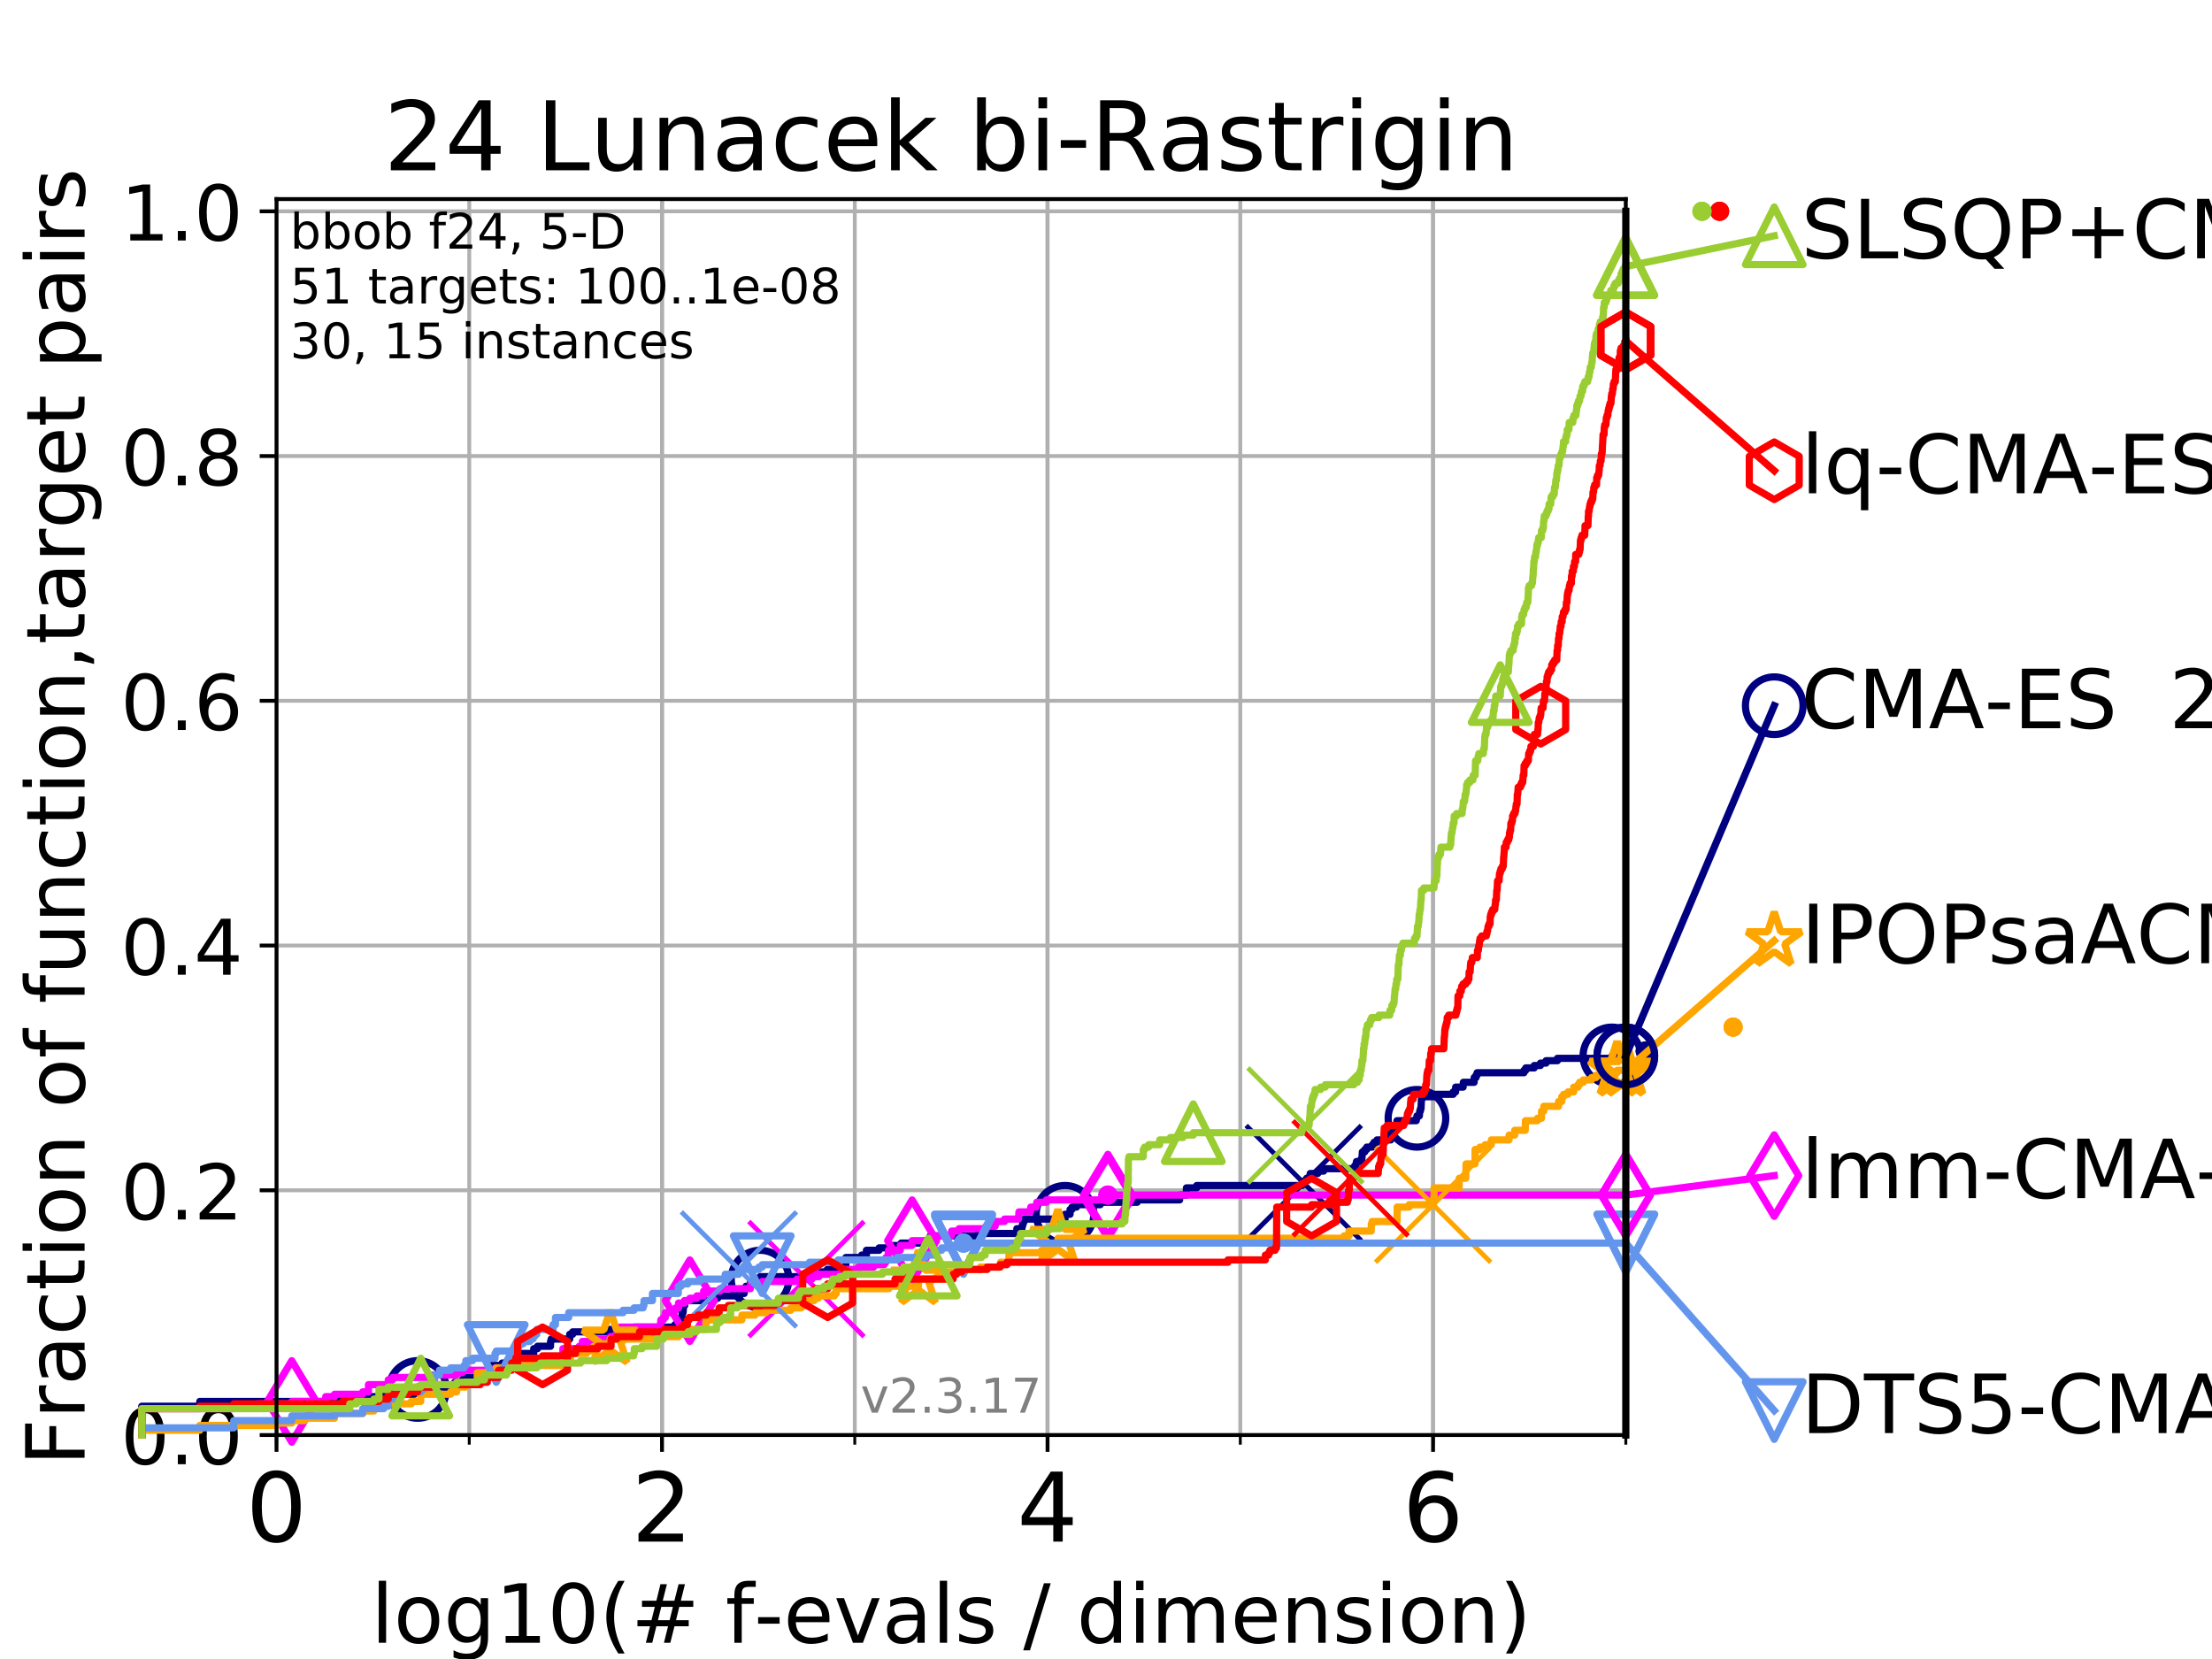 <?xml version="1.0" encoding="utf-8" standalone="no"?>
<!DOCTYPE svg PUBLIC "-//W3C//DTD SVG 1.1//EN"
  "http://www.w3.org/Graphics/SVG/1.1/DTD/svg11.dtd">
<!-- Created with matplotlib (https://matplotlib.org/) -->
<svg height="345.6pt" version="1.1" viewBox="0 0 460.8 345.6" width="460.8pt" xmlns="http://www.w3.org/2000/svg" xmlns:xlink="http://www.w3.org/1999/xlink">
 <defs>
  <style type="text/css">
*{stroke-linecap:butt;stroke-linejoin:round;}
  </style>
 </defs>
 <g id="figure_1">
  <g id="patch_1">
   <path d="M 0 345.6 
L 460.8 345.6 
L 460.8 0 
L 0 0 
z
" style="fill:#ffffff;"/>
  </g>
  <g id="axes_1">
   <g id="patch_2">
    <path d="M 57.6 298.944 
L 338.688 298.944 
L 338.688 41.472 
L 57.6 41.472 
z
" style="fill:#ffffff;"/>
   </g>
   <g id="matplotlib.axis_1">
    <g id="xtick_1">
     <g id="line2d_1">
      <path clip-path="url(#pf47d46b681)" d="M 57.6 298.944 
L 57.6 41.472 
" style="fill:none;stroke:#b0b0b0;stroke-linecap:square;stroke-width:0.8;"/>
     </g>
     <g id="line2d_2">
      <defs>
       <path d="M 0 0 
L 0 3.5 
" id="m6484ee2d92" style="stroke:#000000;stroke-width:0.8;"/>
      </defs>
      <g>
       <use style="stroke:#000000;stroke-width:0.8;" x="57.6" xlink:href="#m6484ee2d92" y="298.944"/>
      </g>
     </g>
     <g id="text_1">
      <!-- 0 -->
      <defs>
       <path d="M 31.781 66.406 
Q 24.172 66.406 20.328 58.906 
Q 16.5 51.422 16.5 36.375 
Q 16.5 21.391 20.328 13.891 
Q 24.172 6.391 31.781 6.391 
Q 39.453 6.391 43.281 13.891 
Q 47.125 21.391 47.125 36.375 
Q 47.125 51.422 43.281 58.906 
Q 39.453 66.406 31.781 66.406 
z
M 31.781 74.219 
Q 44.047 74.219 50.516 64.516 
Q 56.984 54.828 56.984 36.375 
Q 56.984 17.969 50.516 8.266 
Q 44.047 -1.422 31.781 -1.422 
Q 19.531 -1.422 13.062 8.266 
Q 6.594 17.969 6.594 36.375 
Q 6.594 54.828 13.062 64.516 
Q 19.531 74.219 31.781 74.219 
z
" id="DejaVuSans-48"/>
      </defs>
      <g transform="translate(51.237 321.141)scale(0.2 -0.2)">
       <use xlink:href="#DejaVuSans-48"/>
      </g>
     </g>
    </g>
    <g id="xtick_2">
     <g id="line2d_3">
      <path clip-path="url(#pf47d46b681)" d="M 137.911 298.944 
L 137.911 41.472 
" style="fill:none;stroke:#b0b0b0;stroke-linecap:square;stroke-width:0.8;"/>
     </g>
     <g id="line2d_4">
      <g>
       <use style="stroke:#000000;stroke-width:0.8;" x="137.911" xlink:href="#m6484ee2d92" y="298.944"/>
      </g>
     </g>
     <g id="text_2">
      <!-- 2 -->
      <defs>
       <path d="M 19.188 8.297 
L 53.609 8.297 
L 53.609 0 
L 7.328 0 
L 7.328 8.297 
Q 12.938 14.109 22.625 23.891 
Q 32.328 33.688 34.812 36.531 
Q 39.547 41.844 41.422 45.531 
Q 43.312 49.219 43.312 52.781 
Q 43.312 58.594 39.234 62.25 
Q 35.156 65.922 28.609 65.922 
Q 23.969 65.922 18.812 64.312 
Q 13.672 62.703 7.812 59.422 
L 7.812 69.391 
Q 13.766 71.781 18.938 73 
Q 24.125 74.219 28.422 74.219 
Q 39.75 74.219 46.484 68.547 
Q 53.219 62.891 53.219 53.422 
Q 53.219 48.922 51.531 44.891 
Q 49.859 40.875 45.406 35.406 
Q 44.188 33.984 37.641 27.219 
Q 31.109 20.453 19.188 8.297 
z
" id="DejaVuSans-50"/>
      </defs>
      <g transform="translate(131.548 321.141)scale(0.2 -0.2)">
       <use xlink:href="#DejaVuSans-50"/>
      </g>
     </g>
    </g>
    <g id="xtick_3">
     <g id="line2d_5">
      <path clip-path="url(#pf47d46b681)" d="M 218.222 298.944 
L 218.222 41.472 
" style="fill:none;stroke:#b0b0b0;stroke-linecap:square;stroke-width:0.8;"/>
     </g>
     <g id="line2d_6">
      <g>
       <use style="stroke:#000000;stroke-width:0.8;" x="218.222" xlink:href="#m6484ee2d92" y="298.944"/>
      </g>
     </g>
     <g id="text_3">
      <!-- 4 -->
      <defs>
       <path d="M 37.797 64.312 
L 12.891 25.391 
L 37.797 25.391 
z
M 35.203 72.906 
L 47.609 72.906 
L 47.609 25.391 
L 58.016 25.391 
L 58.016 17.188 
L 47.609 17.188 
L 47.609 0 
L 37.797 0 
L 37.797 17.188 
L 4.891 17.188 
L 4.891 26.703 
z
" id="DejaVuSans-52"/>
      </defs>
      <g transform="translate(211.859 321.141)scale(0.2 -0.2)">
       <use xlink:href="#DejaVuSans-52"/>
      </g>
     </g>
    </g>
    <g id="xtick_4">
     <g id="line2d_7">
      <path clip-path="url(#pf47d46b681)" d="M 298.533 298.944 
L 298.533 41.472 
" style="fill:none;stroke:#b0b0b0;stroke-linecap:square;stroke-width:0.8;"/>
     </g>
     <g id="line2d_8">
      <g>
       <use style="stroke:#000000;stroke-width:0.8;" x="298.533" xlink:href="#m6484ee2d92" y="298.944"/>
      </g>
     </g>
     <g id="text_4">
      <!-- 6 -->
      <defs>
       <path d="M 33.016 40.375 
Q 26.375 40.375 22.484 35.828 
Q 18.609 31.297 18.609 23.391 
Q 18.609 15.531 22.484 10.953 
Q 26.375 6.391 33.016 6.391 
Q 39.656 6.391 43.531 10.953 
Q 47.406 15.531 47.406 23.391 
Q 47.406 31.297 43.531 35.828 
Q 39.656 40.375 33.016 40.375 
z
M 52.594 71.297 
L 52.594 62.312 
Q 48.875 64.062 45.094 64.984 
Q 41.312 65.922 37.594 65.922 
Q 27.828 65.922 22.672 59.328 
Q 17.531 52.734 16.797 39.406 
Q 19.672 43.656 24.016 45.922 
Q 28.375 48.188 33.594 48.188 
Q 44.578 48.188 50.953 41.516 
Q 57.328 34.859 57.328 23.391 
Q 57.328 12.156 50.688 5.359 
Q 44.047 -1.422 33.016 -1.422 
Q 20.359 -1.422 13.672 8.266 
Q 6.984 17.969 6.984 36.375 
Q 6.984 53.656 15.188 63.938 
Q 23.391 74.219 37.203 74.219 
Q 40.922 74.219 44.703 73.484 
Q 48.484 72.75 52.594 71.297 
z
" id="DejaVuSans-54"/>
      </defs>
      <g transform="translate(292.17 321.141)scale(0.2 -0.2)">
       <use xlink:href="#DejaVuSans-54"/>
      </g>
     </g>
    </g>
    <g id="xtick_5">
     <g id="line2d_9">
      <path clip-path="url(#pf47d46b681)" d="M 57.6 298.944 
L 57.6 41.472 
" style="fill:none;stroke:#b0b0b0;stroke-linecap:square;stroke-width:0.8;"/>
     </g>
     <g id="line2d_10">
      <defs>
       <path d="M 0 0 
L 0 2 
" id="mfca00c86e2" style="stroke:#000000;stroke-width:0.6;"/>
      </defs>
      <g>
       <use style="stroke:#000000;stroke-width:0.6;" x="57.6" xlink:href="#mfca00c86e2" y="298.944"/>
      </g>
     </g>
    </g>
    <g id="xtick_6">
     <g id="line2d_11">
      <path clip-path="url(#pf47d46b681)" d="M 97.755 298.944 
L 97.755 41.472 
" style="fill:none;stroke:#b0b0b0;stroke-linecap:square;stroke-width:0.8;"/>
     </g>
     <g id="line2d_12">
      <g>
       <use style="stroke:#000000;stroke-width:0.6;" x="97.755" xlink:href="#mfca00c86e2" y="298.944"/>
      </g>
     </g>
    </g>
    <g id="xtick_7">
     <g id="line2d_13">
      <path clip-path="url(#pf47d46b681)" d="M 137.911 298.944 
L 137.911 41.472 
" style="fill:none;stroke:#b0b0b0;stroke-linecap:square;stroke-width:0.8;"/>
     </g>
     <g id="line2d_14">
      <g>
       <use style="stroke:#000000;stroke-width:0.6;" x="137.911" xlink:href="#mfca00c86e2" y="298.944"/>
      </g>
     </g>
    </g>
    <g id="xtick_8">
     <g id="line2d_15">
      <path clip-path="url(#pf47d46b681)" d="M 178.066 298.944 
L 178.066 41.472 
" style="fill:none;stroke:#b0b0b0;stroke-linecap:square;stroke-width:0.8;"/>
     </g>
     <g id="line2d_16">
      <g>
       <use style="stroke:#000000;stroke-width:0.6;" x="178.066" xlink:href="#mfca00c86e2" y="298.944"/>
      </g>
     </g>
    </g>
    <g id="xtick_9">
     <g id="line2d_17">
      <path clip-path="url(#pf47d46b681)" d="M 218.222 298.944 
L 218.222 41.472 
" style="fill:none;stroke:#b0b0b0;stroke-linecap:square;stroke-width:0.8;"/>
     </g>
     <g id="line2d_18">
      <g>
       <use style="stroke:#000000;stroke-width:0.6;" x="218.222" xlink:href="#mfca00c86e2" y="298.944"/>
      </g>
     </g>
    </g>
    <g id="xtick_10">
     <g id="line2d_19">
      <path clip-path="url(#pf47d46b681)" d="M 258.377 298.944 
L 258.377 41.472 
" style="fill:none;stroke:#b0b0b0;stroke-linecap:square;stroke-width:0.8;"/>
     </g>
     <g id="line2d_20">
      <g>
       <use style="stroke:#000000;stroke-width:0.6;" x="258.377" xlink:href="#mfca00c86e2" y="298.944"/>
      </g>
     </g>
    </g>
    <g id="xtick_11">
     <g id="line2d_21">
      <path clip-path="url(#pf47d46b681)" d="M 298.533 298.944 
L 298.533 41.472 
" style="fill:none;stroke:#b0b0b0;stroke-linecap:square;stroke-width:0.8;"/>
     </g>
     <g id="line2d_22">
      <g>
       <use style="stroke:#000000;stroke-width:0.6;" x="298.533" xlink:href="#mfca00c86e2" y="298.944"/>
      </g>
     </g>
    </g>
    <g id="xtick_12">
     <g id="line2d_23">
      <path clip-path="url(#pf47d46b681)" d="M 338.688 298.944 
L 338.688 41.472 
" style="fill:none;stroke:#b0b0b0;stroke-linecap:square;stroke-width:0.8;"/>
     </g>
     <g id="line2d_24">
      <g>
       <use style="stroke:#000000;stroke-width:0.6;" x="338.688" xlink:href="#mfca00c86e2" y="298.944"/>
      </g>
     </g>
    </g>
    <g id="text_5">
     <!-- log10(# f-evals / dimension) -->
     <defs>
      <path d="M 9.422 75.984 
L 18.406 75.984 
L 18.406 0 
L 9.422 0 
z
" id="DejaVuSans-108"/>
      <path d="M 30.609 48.391 
Q 23.391 48.391 19.188 42.75 
Q 14.984 37.109 14.984 27.297 
Q 14.984 17.484 19.156 11.844 
Q 23.344 6.203 30.609 6.203 
Q 37.797 6.203 41.984 11.859 
Q 46.188 17.531 46.188 27.297 
Q 46.188 37.016 41.984 42.703 
Q 37.797 48.391 30.609 48.391 
z
M 30.609 56 
Q 42.328 56 49.016 48.375 
Q 55.719 40.766 55.719 27.297 
Q 55.719 13.875 49.016 6.219 
Q 42.328 -1.422 30.609 -1.422 
Q 18.844 -1.422 12.172 6.219 
Q 5.516 13.875 5.516 27.297 
Q 5.516 40.766 12.172 48.375 
Q 18.844 56 30.609 56 
z
" id="DejaVuSans-111"/>
      <path d="M 45.406 27.984 
Q 45.406 37.75 41.375 43.109 
Q 37.359 48.484 30.078 48.484 
Q 22.859 48.484 18.828 43.109 
Q 14.797 37.75 14.797 27.984 
Q 14.797 18.266 18.828 12.891 
Q 22.859 7.516 30.078 7.516 
Q 37.359 7.516 41.375 12.891 
Q 45.406 18.266 45.406 27.984 
z
M 54.391 6.781 
Q 54.391 -7.172 48.188 -13.984 
Q 42 -20.797 29.203 -20.797 
Q 24.469 -20.797 20.266 -20.094 
Q 16.062 -19.391 12.109 -17.922 
L 12.109 -9.188 
Q 16.062 -11.328 19.922 -12.344 
Q 23.781 -13.375 27.781 -13.375 
Q 36.625 -13.375 41.016 -8.766 
Q 45.406 -4.156 45.406 5.172 
L 45.406 9.625 
Q 42.625 4.781 38.281 2.391 
Q 33.938 0 27.875 0 
Q 17.828 0 11.672 7.656 
Q 5.516 15.328 5.516 27.984 
Q 5.516 40.672 11.672 48.328 
Q 17.828 56 27.875 56 
Q 33.938 56 38.281 53.609 
Q 42.625 51.219 45.406 46.391 
L 45.406 54.688 
L 54.391 54.688 
z
" id="DejaVuSans-103"/>
      <path d="M 12.406 8.297 
L 28.516 8.297 
L 28.516 63.922 
L 10.984 60.406 
L 10.984 69.391 
L 28.422 72.906 
L 38.281 72.906 
L 38.281 8.297 
L 54.391 8.297 
L 54.391 0 
L 12.406 0 
z
" id="DejaVuSans-49"/>
      <path d="M 31 75.875 
Q 24.469 64.656 21.281 53.656 
Q 18.109 42.672 18.109 31.391 
Q 18.109 20.125 21.312 9.062 
Q 24.516 -2 31 -13.188 
L 23.188 -13.188 
Q 15.875 -1.703 12.234 9.375 
Q 8.594 20.453 8.594 31.391 
Q 8.594 42.281 12.203 53.312 
Q 15.828 64.359 23.188 75.875 
z
" id="DejaVuSans-40"/>
      <path d="M 51.125 44 
L 36.922 44 
L 32.812 27.688 
L 47.125 27.688 
z
M 43.797 71.781 
L 38.719 51.516 
L 52.984 51.516 
L 58.109 71.781 
L 65.922 71.781 
L 60.891 51.516 
L 76.125 51.516 
L 76.125 44 
L 58.984 44 
L 54.984 27.688 
L 70.516 27.688 
L 70.516 20.219 
L 53.078 20.219 
L 48 0 
L 40.188 0 
L 45.219 20.219 
L 30.906 20.219 
L 25.875 0 
L 18.016 0 
L 23.094 20.219 
L 7.719 20.219 
L 7.719 27.688 
L 24.906 27.688 
L 29 44 
L 13.281 44 
L 13.281 51.516 
L 30.906 51.516 
L 35.891 71.781 
z
" id="DejaVuSans-35"/>
      <path id="DejaVuSans-32"/>
      <path d="M 37.109 75.984 
L 37.109 68.5 
L 28.516 68.5 
Q 23.688 68.5 21.797 66.547 
Q 19.922 64.594 19.922 59.516 
L 19.922 54.688 
L 34.719 54.688 
L 34.719 47.703 
L 19.922 47.703 
L 19.922 0 
L 10.891 0 
L 10.891 47.703 
L 2.297 47.703 
L 2.297 54.688 
L 10.891 54.688 
L 10.891 58.5 
Q 10.891 67.625 15.141 71.797 
Q 19.391 75.984 28.609 75.984 
z
" id="DejaVuSans-102"/>
      <path d="M 4.891 31.391 
L 31.203 31.391 
L 31.203 23.391 
L 4.891 23.391 
z
" id="DejaVuSans-45"/>
      <path d="M 56.203 29.594 
L 56.203 25.203 
L 14.891 25.203 
Q 15.484 15.922 20.484 11.062 
Q 25.484 6.203 34.422 6.203 
Q 39.594 6.203 44.453 7.469 
Q 49.312 8.734 54.109 11.281 
L 54.109 2.781 
Q 49.266 0.734 44.188 -0.344 
Q 39.109 -1.422 33.891 -1.422 
Q 20.797 -1.422 13.156 6.188 
Q 5.516 13.812 5.516 26.812 
Q 5.516 40.234 12.766 48.109 
Q 20.016 56 32.328 56 
Q 43.359 56 49.781 48.891 
Q 56.203 41.797 56.203 29.594 
z
M 47.219 32.234 
Q 47.125 39.594 43.094 43.984 
Q 39.062 48.391 32.422 48.391 
Q 24.906 48.391 20.391 44.141 
Q 15.875 39.891 15.188 32.172 
z
" id="DejaVuSans-101"/>
      <path d="M 2.984 54.688 
L 12.5 54.688 
L 29.594 8.797 
L 46.688 54.688 
L 56.203 54.688 
L 35.688 0 
L 23.484 0 
z
" id="DejaVuSans-118"/>
      <path d="M 34.281 27.484 
Q 23.391 27.484 19.188 25 
Q 14.984 22.516 14.984 16.5 
Q 14.984 11.719 18.141 8.906 
Q 21.297 6.109 26.703 6.109 
Q 34.188 6.109 38.703 11.406 
Q 43.219 16.703 43.219 25.484 
L 43.219 27.484 
z
M 52.203 31.203 
L 52.203 0 
L 43.219 0 
L 43.219 8.297 
Q 40.141 3.328 35.547 0.953 
Q 30.953 -1.422 24.312 -1.422 
Q 15.922 -1.422 10.953 3.297 
Q 6 8.016 6 15.922 
Q 6 25.141 12.172 29.828 
Q 18.359 34.516 30.609 34.516 
L 43.219 34.516 
L 43.219 35.406 
Q 43.219 41.609 39.141 45 
Q 35.062 48.391 27.688 48.391 
Q 23 48.391 18.547 47.266 
Q 14.109 46.141 10.016 43.891 
L 10.016 52.203 
Q 14.938 54.109 19.578 55.047 
Q 24.219 56 28.609 56 
Q 40.484 56 46.344 49.844 
Q 52.203 43.703 52.203 31.203 
z
" id="DejaVuSans-97"/>
      <path d="M 44.281 53.078 
L 44.281 44.578 
Q 40.484 46.531 36.375 47.5 
Q 32.281 48.484 27.875 48.484 
Q 21.188 48.484 17.844 46.438 
Q 14.5 44.391 14.5 40.281 
Q 14.5 37.156 16.891 35.375 
Q 19.281 33.594 26.516 31.984 
L 29.594 31.297 
Q 39.156 29.25 43.188 25.516 
Q 47.219 21.781 47.219 15.094 
Q 47.219 7.469 41.188 3.016 
Q 35.156 -1.422 24.609 -1.422 
Q 20.219 -1.422 15.453 -0.562 
Q 10.688 0.297 5.422 2 
L 5.422 11.281 
Q 10.406 8.688 15.234 7.391 
Q 20.062 6.109 24.812 6.109 
Q 31.156 6.109 34.562 8.281 
Q 37.984 10.453 37.984 14.406 
Q 37.984 18.062 35.516 20.016 
Q 33.062 21.969 24.703 23.781 
L 21.578 24.516 
Q 13.234 26.266 9.516 29.906 
Q 5.812 33.547 5.812 39.891 
Q 5.812 47.609 11.281 51.797 
Q 16.75 56 26.812 56 
Q 31.781 56 36.172 55.266 
Q 40.578 54.547 44.281 53.078 
z
" id="DejaVuSans-115"/>
      <path d="M 25.391 72.906 
L 33.688 72.906 
L 8.297 -9.281 
L 0 -9.281 
z
" id="DejaVuSans-47"/>
      <path d="M 45.406 46.391 
L 45.406 75.984 
L 54.391 75.984 
L 54.391 0 
L 45.406 0 
L 45.406 8.203 
Q 42.578 3.328 38.25 0.953 
Q 33.938 -1.422 27.875 -1.422 
Q 17.969 -1.422 11.734 6.484 
Q 5.516 14.406 5.516 27.297 
Q 5.516 40.188 11.734 48.094 
Q 17.969 56 27.875 56 
Q 33.938 56 38.25 53.625 
Q 42.578 51.266 45.406 46.391 
z
M 14.797 27.297 
Q 14.797 17.391 18.875 11.75 
Q 22.953 6.109 30.078 6.109 
Q 37.203 6.109 41.297 11.75 
Q 45.406 17.391 45.406 27.297 
Q 45.406 37.203 41.297 42.844 
Q 37.203 48.484 30.078 48.484 
Q 22.953 48.484 18.875 42.844 
Q 14.797 37.203 14.797 27.297 
z
" id="DejaVuSans-100"/>
      <path d="M 9.422 54.688 
L 18.406 54.688 
L 18.406 0 
L 9.422 0 
z
M 9.422 75.984 
L 18.406 75.984 
L 18.406 64.594 
L 9.422 64.594 
z
" id="DejaVuSans-105"/>
      <path d="M 52 44.188 
Q 55.375 50.25 60.062 53.125 
Q 64.75 56 71.094 56 
Q 79.641 56 84.281 50.016 
Q 88.922 44.047 88.922 33.016 
L 88.922 0 
L 79.891 0 
L 79.891 32.719 
Q 79.891 40.578 77.094 44.375 
Q 74.312 48.188 68.609 48.188 
Q 61.625 48.188 57.562 43.547 
Q 53.516 38.922 53.516 30.906 
L 53.516 0 
L 44.484 0 
L 44.484 32.719 
Q 44.484 40.625 41.703 44.406 
Q 38.922 48.188 33.109 48.188 
Q 26.219 48.188 22.156 43.531 
Q 18.109 38.875 18.109 30.906 
L 18.109 0 
L 9.078 0 
L 9.078 54.688 
L 18.109 54.688 
L 18.109 46.188 
Q 21.188 51.219 25.484 53.609 
Q 29.781 56 35.688 56 
Q 41.656 56 45.828 52.969 
Q 50 49.953 52 44.188 
z
" id="DejaVuSans-109"/>
      <path d="M 54.891 33.016 
L 54.891 0 
L 45.906 0 
L 45.906 32.719 
Q 45.906 40.484 42.875 44.328 
Q 39.844 48.188 33.797 48.188 
Q 26.516 48.188 22.312 43.547 
Q 18.109 38.922 18.109 30.906 
L 18.109 0 
L 9.078 0 
L 9.078 54.688 
L 18.109 54.688 
L 18.109 46.188 
Q 21.344 51.125 25.703 53.562 
Q 30.078 56 35.797 56 
Q 45.219 56 50.047 50.172 
Q 54.891 44.344 54.891 33.016 
z
" id="DejaVuSans-110"/>
      <path d="M 8.016 75.875 
L 15.828 75.875 
Q 23.141 64.359 26.781 53.312 
Q 30.422 42.281 30.422 31.391 
Q 30.422 20.453 26.781 9.375 
Q 23.141 -1.703 15.828 -13.188 
L 8.016 -13.188 
Q 14.5 -2 17.703 9.062 
Q 20.906 20.125 20.906 31.391 
Q 20.906 42.672 17.703 53.656 
Q 14.5 64.656 8.016 75.875 
z
" id="DejaVuSans-41"/>
     </defs>
     <g transform="translate(77.303 342.218)scale(0.17 -0.17)">
      <use xlink:href="#DejaVuSans-108"/>
      <use x="27.783" xlink:href="#DejaVuSans-111"/>
      <use x="88.965" xlink:href="#DejaVuSans-103"/>
      <use x="152.441" xlink:href="#DejaVuSans-49"/>
      <use x="216.064" xlink:href="#DejaVuSans-48"/>
      <use x="279.688" xlink:href="#DejaVuSans-40"/>
      <use x="318.701" xlink:href="#DejaVuSans-35"/>
      <use x="402.49" xlink:href="#DejaVuSans-32"/>
      <use x="434.277" xlink:href="#DejaVuSans-102"/>
      <use x="469.404" xlink:href="#DejaVuSans-45"/>
      <use x="505.488" xlink:href="#DejaVuSans-101"/>
      <use x="567.012" xlink:href="#DejaVuSans-118"/>
      <use x="626.191" xlink:href="#DejaVuSans-97"/>
      <use x="687.471" xlink:href="#DejaVuSans-108"/>
      <use x="715.254" xlink:href="#DejaVuSans-115"/>
      <use x="767.354" xlink:href="#DejaVuSans-32"/>
      <use x="799.141" xlink:href="#DejaVuSans-47"/>
      <use x="832.832" xlink:href="#DejaVuSans-32"/>
      <use x="864.619" xlink:href="#DejaVuSans-100"/>
      <use x="928.096" xlink:href="#DejaVuSans-105"/>
      <use x="955.879" xlink:href="#DejaVuSans-109"/>
      <use x="1053.291" xlink:href="#DejaVuSans-101"/>
      <use x="1114.814" xlink:href="#DejaVuSans-110"/>
      <use x="1178.193" xlink:href="#DejaVuSans-115"/>
      <use x="1230.293" xlink:href="#DejaVuSans-105"/>
      <use x="1258.076" xlink:href="#DejaVuSans-111"/>
      <use x="1319.258" xlink:href="#DejaVuSans-110"/>
      <use x="1382.637" xlink:href="#DejaVuSans-41"/>
     </g>
    </g>
   </g>
   <g id="matplotlib.axis_2">
    <g id="ytick_1">
     <g id="line2d_25">
      <path clip-path="url(#pf47d46b681)" d="M 57.6 298.944 
L 338.688 298.944 
" style="fill:none;stroke:#b0b0b0;stroke-linecap:square;stroke-width:0.8;"/>
     </g>
     <g id="line2d_26">
      <defs>
       <path d="M 0 0 
L -3.5 0 
" id="m465786bb09" style="stroke:#000000;stroke-width:0.8;"/>
      </defs>
      <g>
       <use style="stroke:#000000;stroke-width:0.8;" x="57.6" xlink:href="#m465786bb09" y="298.944"/>
      </g>
     </g>
     <g id="text_6">
      <!-- 0.0 -->
      <defs>
       <path d="M 10.688 12.406 
L 21 12.406 
L 21 0 
L 10.688 0 
z
" id="DejaVuSans-46"/>
      </defs>
      <g transform="translate(25.155 305.023)scale(0.16 -0.16)">
       <use xlink:href="#DejaVuSans-48"/>
       <use x="63.623" xlink:href="#DejaVuSans-46"/>
       <use x="95.41" xlink:href="#DejaVuSans-48"/>
      </g>
     </g>
    </g>
    <g id="ytick_2">
     <g id="line2d_27">
      <path clip-path="url(#pf47d46b681)" d="M 57.6 247.959 
L 338.688 247.959 
" style="fill:none;stroke:#b0b0b0;stroke-linecap:square;stroke-width:0.8;"/>
     </g>
     <g id="line2d_28">
      <g>
       <use style="stroke:#000000;stroke-width:0.8;" x="57.6" xlink:href="#m465786bb09" y="247.959"/>
      </g>
     </g>
     <g id="text_7">
      <!-- 0.2 -->
      <g transform="translate(25.155 254.038)scale(0.16 -0.16)">
       <use xlink:href="#DejaVuSans-48"/>
       <use x="63.623" xlink:href="#DejaVuSans-46"/>
       <use x="95.41" xlink:href="#DejaVuSans-50"/>
      </g>
     </g>
    </g>
    <g id="ytick_3">
     <g id="line2d_29">
      <path clip-path="url(#pf47d46b681)" d="M 57.6 196.975 
L 338.688 196.975 
" style="fill:none;stroke:#b0b0b0;stroke-linecap:square;stroke-width:0.8;"/>
     </g>
     <g id="line2d_30">
      <g>
       <use style="stroke:#000000;stroke-width:0.8;" x="57.6" xlink:href="#m465786bb09" y="196.975"/>
      </g>
     </g>
     <g id="text_8">
      <!-- 0.4 -->
      <g transform="translate(25.155 203.054)scale(0.16 -0.16)">
       <use xlink:href="#DejaVuSans-48"/>
       <use x="63.623" xlink:href="#DejaVuSans-46"/>
       <use x="95.41" xlink:href="#DejaVuSans-52"/>
      </g>
     </g>
    </g>
    <g id="ytick_4">
     <g id="line2d_31">
      <path clip-path="url(#pf47d46b681)" d="M 57.6 145.99 
L 338.688 145.99 
" style="fill:none;stroke:#b0b0b0;stroke-linecap:square;stroke-width:0.8;"/>
     </g>
     <g id="line2d_32">
      <g>
       <use style="stroke:#000000;stroke-width:0.8;" x="57.6" xlink:href="#m465786bb09" y="145.99"/>
      </g>
     </g>
     <g id="text_9">
      <!-- 0.6 -->
      <g transform="translate(25.155 152.069)scale(0.16 -0.16)">
       <use xlink:href="#DejaVuSans-48"/>
       <use x="63.623" xlink:href="#DejaVuSans-46"/>
       <use x="95.41" xlink:href="#DejaVuSans-54"/>
      </g>
     </g>
    </g>
    <g id="ytick_5">
     <g id="line2d_33">
      <path clip-path="url(#pf47d46b681)" d="M 57.6 95.006 
L 338.688 95.006 
" style="fill:none;stroke:#b0b0b0;stroke-linecap:square;stroke-width:0.8;"/>
     </g>
     <g id="line2d_34">
      <g>
       <use style="stroke:#000000;stroke-width:0.8;" x="57.6" xlink:href="#m465786bb09" y="95.006"/>
      </g>
     </g>
     <g id="text_10">
      <!-- 0.8 -->
      <defs>
       <path d="M 31.781 34.625 
Q 24.75 34.625 20.719 30.859 
Q 16.703 27.094 16.703 20.516 
Q 16.703 13.922 20.719 10.156 
Q 24.75 6.391 31.781 6.391 
Q 38.812 6.391 42.859 10.172 
Q 46.922 13.969 46.922 20.516 
Q 46.922 27.094 42.891 30.859 
Q 38.875 34.625 31.781 34.625 
z
M 21.922 38.812 
Q 15.578 40.375 12.031 44.719 
Q 8.5 49.078 8.5 55.328 
Q 8.5 64.062 14.719 69.141 
Q 20.953 74.219 31.781 74.219 
Q 42.672 74.219 48.875 69.141 
Q 55.078 64.062 55.078 55.328 
Q 55.078 49.078 51.531 44.719 
Q 48 40.375 41.703 38.812 
Q 48.828 37.156 52.797 32.312 
Q 56.781 27.484 56.781 20.516 
Q 56.781 9.906 50.312 4.234 
Q 43.844 -1.422 31.781 -1.422 
Q 19.734 -1.422 13.25 4.234 
Q 6.781 9.906 6.781 20.516 
Q 6.781 27.484 10.781 32.312 
Q 14.797 37.156 21.922 38.812 
z
M 18.312 54.391 
Q 18.312 48.734 21.844 45.562 
Q 25.391 42.391 31.781 42.391 
Q 38.141 42.391 41.719 45.562 
Q 45.312 48.734 45.312 54.391 
Q 45.312 60.062 41.719 63.234 
Q 38.141 66.406 31.781 66.406 
Q 25.391 66.406 21.844 63.234 
Q 18.312 60.062 18.312 54.391 
z
" id="DejaVuSans-56"/>
      </defs>
      <g transform="translate(25.155 101.085)scale(0.16 -0.16)">
       <use xlink:href="#DejaVuSans-48"/>
       <use x="63.623" xlink:href="#DejaVuSans-46"/>
       <use x="95.41" xlink:href="#DejaVuSans-56"/>
      </g>
     </g>
    </g>
    <g id="ytick_6">
     <g id="line2d_35">
      <path clip-path="url(#pf47d46b681)" d="M 57.6 44.021 
L 338.688 44.021 
" style="fill:none;stroke:#b0b0b0;stroke-linecap:square;stroke-width:0.8;"/>
     </g>
     <g id="line2d_36">
      <g>
       <use style="stroke:#000000;stroke-width:0.8;" x="57.6" xlink:href="#m465786bb09" y="44.021"/>
      </g>
     </g>
     <g id="text_11">
      <!-- 1.0 -->
      <g transform="translate(25.155 50.1)scale(0.16 -0.16)">
       <use xlink:href="#DejaVuSans-49"/>
       <use x="63.623" xlink:href="#DejaVuSans-46"/>
       <use x="95.41" xlink:href="#DejaVuSans-48"/>
      </g>
     </g>
    </g>
    <g id="text_12">
     <!-- Fraction of function,target pairs -->
     <defs>
      <path d="M 9.812 72.906 
L 51.703 72.906 
L 51.703 64.594 
L 19.672 64.594 
L 19.672 43.109 
L 48.578 43.109 
L 48.578 34.812 
L 19.672 34.812 
L 19.672 0 
L 9.812 0 
z
" id="DejaVuSans-70"/>
      <path d="M 41.109 46.297 
Q 39.594 47.172 37.812 47.578 
Q 36.031 48 33.891 48 
Q 26.266 48 22.188 43.047 
Q 18.109 38.094 18.109 28.812 
L 18.109 0 
L 9.078 0 
L 9.078 54.688 
L 18.109 54.688 
L 18.109 46.188 
Q 20.953 51.172 25.484 53.578 
Q 30.031 56 36.531 56 
Q 37.453 56 38.578 55.875 
Q 39.703 55.766 41.062 55.516 
z
" id="DejaVuSans-114"/>
      <path d="M 48.781 52.594 
L 48.781 44.188 
Q 44.969 46.297 41.141 47.344 
Q 37.312 48.391 33.406 48.391 
Q 24.656 48.391 19.812 42.844 
Q 14.984 37.312 14.984 27.297 
Q 14.984 17.281 19.812 11.734 
Q 24.656 6.203 33.406 6.203 
Q 37.312 6.203 41.141 7.25 
Q 44.969 8.297 48.781 10.406 
L 48.781 2.094 
Q 45.016 0.344 40.984 -0.531 
Q 36.969 -1.422 32.422 -1.422 
Q 20.062 -1.422 12.781 6.344 
Q 5.516 14.109 5.516 27.297 
Q 5.516 40.672 12.859 48.328 
Q 20.219 56 33.016 56 
Q 37.156 56 41.109 55.141 
Q 45.062 54.297 48.781 52.594 
z
" id="DejaVuSans-99"/>
      <path d="M 18.312 70.219 
L 18.312 54.688 
L 36.812 54.688 
L 36.812 47.703 
L 18.312 47.703 
L 18.312 18.016 
Q 18.312 11.328 20.141 9.422 
Q 21.969 7.516 27.594 7.516 
L 36.812 7.516 
L 36.812 0 
L 27.594 0 
Q 17.188 0 13.234 3.875 
Q 9.281 7.766 9.281 18.016 
L 9.281 47.703 
L 2.688 47.703 
L 2.688 54.688 
L 9.281 54.688 
L 9.281 70.219 
z
" id="DejaVuSans-116"/>
      <path d="M 8.5 21.578 
L 8.5 54.688 
L 17.484 54.688 
L 17.484 21.922 
Q 17.484 14.156 20.5 10.266 
Q 23.531 6.391 29.594 6.391 
Q 36.859 6.391 41.078 11.031 
Q 45.312 15.672 45.312 23.688 
L 45.312 54.688 
L 54.297 54.688 
L 54.297 0 
L 45.312 0 
L 45.312 8.406 
Q 42.047 3.422 37.719 1 
Q 33.406 -1.422 27.688 -1.422 
Q 18.266 -1.422 13.375 4.438 
Q 8.5 10.297 8.5 21.578 
z
M 31.109 56 
z
" id="DejaVuSans-117"/>
      <path d="M 11.719 12.406 
L 22.016 12.406 
L 22.016 4 
L 14.016 -11.625 
L 7.719 -11.625 
L 11.719 4 
z
" id="DejaVuSans-44"/>
      <path d="M 18.109 8.203 
L 18.109 -20.797 
L 9.078 -20.797 
L 9.078 54.688 
L 18.109 54.688 
L 18.109 46.391 
Q 20.953 51.266 25.266 53.625 
Q 29.594 56 35.594 56 
Q 45.562 56 51.781 48.094 
Q 58.016 40.188 58.016 27.297 
Q 58.016 14.406 51.781 6.484 
Q 45.562 -1.422 35.594 -1.422 
Q 29.594 -1.422 25.266 0.953 
Q 20.953 3.328 18.109 8.203 
z
M 48.688 27.297 
Q 48.688 37.203 44.609 42.844 
Q 40.531 48.484 33.406 48.484 
Q 26.266 48.484 22.188 42.844 
Q 18.109 37.203 18.109 27.297 
Q 18.109 17.391 22.188 11.75 
Q 26.266 6.109 33.406 6.109 
Q 40.531 6.109 44.609 11.75 
Q 48.688 17.391 48.688 27.297 
z
" id="DejaVuSans-112"/>
     </defs>
     <g transform="translate(17.62 305.347)rotate(-90)scale(0.17 -0.17)">
      <use xlink:href="#DejaVuSans-70"/>
      <use x="57.41" xlink:href="#DejaVuSans-114"/>
      <use x="98.523" xlink:href="#DejaVuSans-97"/>
      <use x="159.803" xlink:href="#DejaVuSans-99"/>
      <use x="214.783" xlink:href="#DejaVuSans-116"/>
      <use x="253.992" xlink:href="#DejaVuSans-105"/>
      <use x="281.775" xlink:href="#DejaVuSans-111"/>
      <use x="342.957" xlink:href="#DejaVuSans-110"/>
      <use x="406.336" xlink:href="#DejaVuSans-32"/>
      <use x="438.123" xlink:href="#DejaVuSans-111"/>
      <use x="499.305" xlink:href="#DejaVuSans-102"/>
      <use x="534.51" xlink:href="#DejaVuSans-32"/>
      <use x="566.297" xlink:href="#DejaVuSans-102"/>
      <use x="601.502" xlink:href="#DejaVuSans-117"/>
      <use x="664.881" xlink:href="#DejaVuSans-110"/>
      <use x="728.26" xlink:href="#DejaVuSans-99"/>
      <use x="783.24" xlink:href="#DejaVuSans-116"/>
      <use x="822.449" xlink:href="#DejaVuSans-105"/>
      <use x="850.232" xlink:href="#DejaVuSans-111"/>
      <use x="911.414" xlink:href="#DejaVuSans-110"/>
      <use x="974.793" xlink:href="#DejaVuSans-44"/>
      <use x="1006.58" xlink:href="#DejaVuSans-116"/>
      <use x="1045.789" xlink:href="#DejaVuSans-97"/>
      <use x="1107.068" xlink:href="#DejaVuSans-114"/>
      <use x="1148.166" xlink:href="#DejaVuSans-103"/>
      <use x="1211.643" xlink:href="#DejaVuSans-101"/>
      <use x="1273.166" xlink:href="#DejaVuSans-116"/>
      <use x="1312.375" xlink:href="#DejaVuSans-32"/>
      <use x="1344.162" xlink:href="#DejaVuSans-112"/>
      <use x="1407.639" xlink:href="#DejaVuSans-97"/>
      <use x="1468.918" xlink:href="#DejaVuSans-105"/>
      <use x="1496.701" xlink:href="#DejaVuSans-114"/>
      <use x="1537.814" xlink:href="#DejaVuSans-115"/>
     </g>
    </g>
   </g>
   <g id="line2d_37">
    <defs>
     <path d="M 0 1.5 
C 0.398 1.5 0.779 1.342 1.061 1.061 
C 1.342 0.779 1.5 0.398 1.5 0 
C 1.5 -0.398 1.342 -0.779 1.061 -1.061 
C 0.779 -1.342 0.398 -1.5 0 -1.5 
C -0.398 -1.5 -0.779 -1.342 -1.061 -1.061 
C -1.342 -0.779 -1.5 -0.398 -1.5 0 
C -1.5 0.398 -1.342 0.779 -1.061 1.061 
C -0.779 1.342 -0.398 1.5 0 1.5 
z
" id="m80aa2a9f9d" style="stroke:#000080;"/>
    </defs>
    <g>
     <use style="fill:#000080;stroke:#000080;" x="342.728" xlink:href="#m80aa2a9f9d" y="218.968"/>
     <use style="fill:#000080;stroke:#000080;" x="342.728" xlink:href="#m80aa2a9f9d" y="218.968"/>
    </g>
   </g>
   <g id="line2d_38">
    <path d="M 29.533 298.944 
L 29.533 292.946 
L 41.621 292.946 
L 41.621 291.946 
L 69.688 291.946 
L 69.688 291.446 
L 76.759 291.446 
L 76.759 290.946 
L 79.939 290.946 
L 79.939 290.447 
L 86.351 290.447 
L 86.351 289.447 
L 87.01 289.447 
L 87.01 288.947 
L 94.715 288.947 
L 94.715 287.947 
L 96.301 287.947 
L 96.301 287.447 
L 96.676 287.447 
L 96.676 286.948 
L 99.418 286.948 
L 99.418 286.448 
L 101.507 286.448 
L 101.507 285.948 
L 102.331 285.948 
L 102.331 284.448 
L 104.592 284.448 
L 104.592 283.949 
L 107.415 283.949 
L 107.415 283.449 
L 107.614 283.449 
L 107.614 281.949 
L 111.186 281.949 
L 111.186 280.949 
L 111.975 280.949 
L 111.975 280.45 
L 114.685 280.45 
L 114.685 279.45 
L 114.817 279.45 
L 114.817 278.95 
L 118.682 278.95 
L 118.682 277.95 
L 119.301 277.95 
L 119.301 277.451 
L 126.707 277.451 
L 126.707 276.951 
L 132.133 276.951 
L 132.133 276.451 
L 140.589 276.451 
L 140.589 275.951 
L 141.061 275.951 
L 141.061 274.951 
L 142.079 274.951 
L 142.079 273.452 
L 142.297 273.452 
L 142.406 271.952 
L 142.647 271.952 
L 142.647 270.952 
L 148.602 270.952 
L 148.602 270.453 
L 149.522 270.453 
L 149.522 269.953 
L 154.14 269.953 
L 154.14 269.453 
L 155.025 269.453 
L 155.025 268.453 
L 155.4 268.453 
L 155.4 267.953 
L 156.346 267.953 
L 156.346 266.954 
L 157.289 266.954 
L 157.289 266.454 
L 158.326 266.454 
L 158.326 265.954 
L 169.36 265.954 
L 169.36 264.954 
L 172.328 264.954 
L 172.328 264.454 
L 176.046 264.454 
L 176.046 263.955 
L 176.209 263.955 
L 176.209 261.955 
L 179.511 261.955 
L 179.511 261.455 
L 180.491 261.455 
L 180.491 260.456 
L 183.134 260.456 
L 183.134 259.956 
L 185.299 259.956 
L 185.299 259.456 
L 187.738 259.456 
L 187.738 258.956 
L 193.203 258.956 
L 193.203 258.456 
L 193.789 258.456 
L 193.789 257.457 
L 203.798 257.457 
L 203.798 256.957 
L 211.822 256.957 
L 211.822 255.957 
L 212.889 255.957 
L 212.889 255.457 
L 213.008 255.457 
L 213.008 254.957 
L 213.166 254.957 
L 213.166 254.457 
L 213.367 254.457 
L 213.367 253.958 
L 221.868 253.958 
L 221.868 252.958 
L 222.911 252.958 
L 222.911 251.958 
L 223.314 251.958 
L 223.314 251.458 
L 224.257 251.458 
L 224.257 250.959 
L 229.203 250.959 
L 229.203 250.459 
L 236.879 250.459 
L 236.879 249.959 
L 245.743 249.959 
L 245.743 248.959 
L 247.151 248.959 
L 247.151 247.46 
L 249.3 247.46 
L 249.3 246.96 
L 271.275 246.96 
L 271.275 246.46 
L 271.71 246.46 
L 271.71 245.96 
L 272.194 245.96 
L 272.194 245.46 
L 272.799 245.46 
L 272.799 244.96 
L 272.944 244.96 
L 272.944 244.461 
L 274.515 244.461 
L 274.515 243.961 
L 275.744 243.961 
L 275.744 243.461 
L 282.141 243.461 
L 282.141 242.961 
L 282.446 242.961 
L 282.446 242.461 
L 282.584 242.461 
L 282.584 241.961 
L 283.514 241.961 
L 283.514 241.461 
L 283.711 241.461 
L 283.804 239.962 
L 284.313 239.962 
L 284.313 239.462 
L 284.724 239.462 
L 284.724 238.962 
L 285.884 238.962 
L 285.884 238.462 
L 286.235 238.462 
L 286.235 237.962 
L 286.85 237.962 
L 286.85 237.463 
L 289.73 237.463 
L 289.772 235.963 
L 289.959 235.963 
L 289.959 235.463 
L 290.104 235.463 
L 290.104 234.963 
L 290.599 234.963 
L 290.599 234.464 
L 290.924 234.464 
L 291.019 233.464 
L 295.032 233.464 
L 295.032 232.964 
L 295.176 232.964 
L 295.176 232.464 
L 295.68 232.464 
L 295.752 231.464 
L 295.899 231.464 
L 295.899 230.965 
L 296.029 230.965 
L 296.108 228.965 
L 296.239 228.965 
L 296.239 228.465 
L 298.707 228.465 
L 298.707 227.966 
L 302.728 227.966 
L 302.728 227.466 
L 303.228 227.466 
L 303.237 226.466 
L 304.794 226.466 
L 304.836 225.466 
L 307.088 225.466 
L 307.104 224.467 
L 307.486 224.467 
L 307.486 223.967 
L 307.713 223.967 
L 307.713 223.467 
L 317.472 223.467 
L 317.472 222.967 
L 317.848 222.967 
L 317.848 222.467 
L 319.606 222.467 
L 319.606 221.967 
L 320.901 221.967 
L 320.901 221.467 
L 322.071 221.467 
L 322.071 220.968 
L 324.437 220.968 
L 324.437 220.468 
L 335.783 220.468 
L 335.783 219.968 
L 338.688 219.968 
L 338.688 219.968 
" style="fill:none;stroke:#000080;stroke-linecap:square;stroke-width:1.5;"/>
   </g>
   <g id="line2d_39">
    <defs>
     <path d="M 0 6 
C 1.591 6 3.117 5.368 4.243 4.243 
C 5.368 3.117 6 1.591 6 0 
C 6 -1.591 5.368 -3.117 4.243 -4.243 
C 3.117 -5.368 1.591 -6 0 -6 
C -1.591 -6 -3.117 -5.368 -4.243 -4.243 
C -5.368 -3.117 -6 -1.591 -6 0 
C -6 1.591 -5.368 3.117 -4.243 4.243 
C -3.117 5.368 -1.591 6 0 6 
z
" id="m5656aaca1b" style="stroke:#000080;stroke-width:1.5;"/>
    </defs>
    <g>
     <use style="fill-opacity:0;stroke:#000080;stroke-width:1.5;" x="87.01" xlink:href="#m5656aaca1b" y="289.447"/>
     <use style="fill-opacity:0;stroke:#000080;stroke-width:1.5;" x="158.326" xlink:href="#m5656aaca1b" y="266.454"/>
     <use style="fill-opacity:0;stroke:#000080;stroke-width:1.5;" x="221.868" xlink:href="#m5656aaca1b" y="252.958"/>
     <use style="fill-opacity:0;stroke:#000080;stroke-width:1.5;" x="295.176" xlink:href="#m5656aaca1b" y="232.964"/>
     <use style="fill-opacity:0;stroke:#000080;stroke-width:1.5;" x="335.783" xlink:href="#m5656aaca1b" y="219.968"/>
     <use style="fill-opacity:0;stroke:#000080;stroke-width:1.5;" x="338.688" xlink:href="#m5656aaca1b" y="219.968"/>
    </g>
   </g>
   <g id="line2d_40">
    <path style="fill:none;stroke:#000080;stroke-linecap:square;stroke-width:1.5;"/>
    <g/>
   </g>
   <g id="line2d_41">
    <path clip-path="url(#pf47d46b681)" d="M 271.594 246.46 
" style="fill:none;stroke:#000080;stroke-linecap:square;stroke-width:1.5;"/>
    <defs>
     <path d="M -12 12 
L 12 -12 
M -12 -12 
L 12 12 
" id="m73d5cb2b7a" style="stroke:#000080;"/>
    </defs>
    <g clip-path="url(#pf47d46b681)">
     <use style="fill:#000080;stroke:#000080;" x="271.594" xlink:href="#m73d5cb2b7a" y="246.46"/>
    </g>
   </g>
   <g id="line2d_42">
    <defs>
     <path d="M 0 1.5 
C 0.398 1.5 0.779 1.342 1.061 1.061 
C 1.342 0.779 1.5 0.398 1.5 0 
C 1.5 -0.398 1.342 -0.779 1.061 -1.061 
C 0.779 -1.342 0.398 -1.5 0 -1.5 
C -0.398 -1.5 -0.779 -1.342 -1.061 -1.061 
C -1.342 -0.779 -1.5 -0.398 -1.5 0 
C -1.5 0.398 -1.342 0.779 -1.061 1.061 
C -0.779 1.342 -0.398 1.5 0 1.5 
z
" id="m38380286dc" style="stroke:#ff00ff;"/>
    </defs>
    <g>
     <use style="fill:#ff00ff;stroke:#ff00ff;" x="230.801" xlink:href="#m38380286dc" y="248.959"/>
     <use style="fill:#ff00ff;stroke:#ff00ff;" x="230.801" xlink:href="#m38380286dc" y="248.959"/>
    </g>
   </g>
   <g id="line2d_43">
    <path d="M 29.533 298.944 
L 29.533 293.446 
L 48.692 293.446 
L 48.692 292.946 
L 53.709 292.946 
L 53.709 292.446 
L 60.78 292.446 
L 60.78 291.946 
L 67.851 291.946 
L 67.851 290.946 
L 69.688 290.946 
L 69.688 290.447 
L 75.556 290.447 
L 75.556 289.947 
L 76.759 289.947 
L 76.759 288.447 
L 80.881 288.447 
L 80.881 287.447 
L 81.776 287.447 
L 81.776 286.948 
L 89.973 286.948 
L 89.973 286.448 
L 95.125 286.448 
L 95.125 285.948 
L 96.301 285.948 
L 96.301 285.448 
L 103.118 285.448 
L 103.118 284.948 
L 108.949 284.948 
L 108.949 284.448 
L 109.668 284.448 
L 109.668 283.949 
L 110.189 283.949 
L 110.189 283.449 
L 114.012 283.449 
L 114.012 282.949 
L 117.26 282.949 
L 117.26 280.949 
L 120.666 280.949 
L 120.666 280.45 
L 121.31 280.45 
L 121.31 279.45 
L 123.594 279.45 
L 123.594 278.95 
L 127.165 278.95 
L 127.165 278.45 
L 128.411 278.45 
L 128.411 277.95 
L 128.827 277.95 
L 128.827 277.451 
L 129.233 277.451 
L 129.233 276.451 
L 137.559 276.451 
L 137.665 274.951 
L 138.188 274.951 
L 138.188 274.451 
L 138.595 274.451 
L 138.595 273.452 
L 139.731 273.452 
L 139.731 272.952 
L 140.768 272.952 
L 140.768 272.452 
L 141.35 272.452 
L 141.35 271.452 
L 142.673 271.452 
L 142.673 270.952 
L 143.704 270.952 
L 143.704 270.453 
L 145.167 270.453 
L 145.167 269.953 
L 146.58 269.953 
L 146.58 268.953 
L 150.034 268.953 
L 150.034 268.453 
L 156.309 268.453 
L 156.382 267.454 
L 158.764 267.454 
L 158.764 266.954 
L 166.034 266.954 
L 166.034 266.454 
L 169.158 266.454 
L 169.158 265.954 
L 170.602 265.954 
L 170.602 265.454 
L 175.216 265.454 
L 175.216 264.954 
L 175.379 264.954 
L 175.379 264.454 
L 178.821 264.454 
L 178.821 263.955 
L 182.002 263.955 
L 182.002 263.455 
L 184.189 263.455 
L 184.189 262.955 
L 184.558 262.955 
L 184.575 261.955 
L 184.993 261.955 
L 185.079 260.456 
L 187.536 260.456 
L 187.544 259.456 
L 189.975 259.456 
L 190.004 258.456 
L 194.34 258.456 
L 194.34 257.956 
L 194.793 257.956 
L 194.793 257.457 
L 198.196 257.457 
L 198.241 256.457 
L 199.797 256.457 
L 199.797 255.957 
L 205.377 255.957 
L 205.377 255.457 
L 207.303 255.457 
L 207.399 254.457 
L 209.257 254.457 
L 209.257 253.958 
L 212.165 253.958 
L 212.27 252.458 
L 214.666 252.458 
L 214.732 251.458 
L 215.889 251.458 
L 215.971 250.459 
L 217.994 250.459 
L 217.994 249.959 
L 230.798 249.959 
L 230.801 248.959 
L 338.688 248.959 
L 338.688 248.959 
" style="fill:none;stroke:#ff00ff;stroke-linecap:square;stroke-width:1.5;"/>
   </g>
   <g id="line2d_44">
    <defs>
     <path d="M -0 8.485 
L 5.091 0 
L 0 -8.485 
L -5.091 -0 
z
" id="m6fc46c49e3" style="stroke:#ff00ff;stroke-linejoin:miter;stroke-width:1.5;"/>
    </defs>
    <g>
     <use style="fill-opacity:0;stroke:#ff00ff;stroke-linejoin:miter;stroke-width:1.5;" x="60.78" xlink:href="#m6fc46c49e3" y="291.946"/>
     <use style="fill-opacity:0;stroke:#ff00ff;stroke-linejoin:miter;stroke-width:1.5;" x="143.704" xlink:href="#m6fc46c49e3" y="270.952"/>
     <use style="fill-opacity:0;stroke:#ff00ff;stroke-linejoin:miter;stroke-width:1.5;" x="190.004" xlink:href="#m6fc46c49e3" y="258.456"/>
     <use style="fill-opacity:0;stroke:#ff00ff;stroke-linejoin:miter;stroke-width:1.5;" x="230.801" xlink:href="#m6fc46c49e3" y="249.459"/>
     <use style="fill-opacity:0;stroke:#ff00ff;stroke-linejoin:miter;stroke-width:1.5;" x="230.801" xlink:href="#m6fc46c49e3" y="248.959"/>
     <use style="fill-opacity:0;stroke:#ff00ff;stroke-linejoin:miter;stroke-width:1.5;" x="338.688" xlink:href="#m6fc46c49e3" y="248.959"/>
    </g>
   </g>
   <g id="line2d_45">
    <path style="fill:none;stroke:#ff00ff;stroke-linecap:square;stroke-width:1.5;"/>
    <g/>
   </g>
   <g id="line2d_46">
    <path clip-path="url(#pf47d46b681)" d="M 167.992 266.454 
" style="fill:none;stroke:#ff00ff;stroke-linecap:square;stroke-width:1.5;"/>
    <defs>
     <path d="M -12 12 
L 12 -12 
M -12 -12 
L 12 12 
" id="m2ef4c03bd9" style="stroke:#ff00ff;"/>
    </defs>
    <g clip-path="url(#pf47d46b681)">
     <use style="fill:#ff00ff;stroke:#ff00ff;" x="167.992" xlink:href="#m2ef4c03bd9" y="266.454"/>
    </g>
   </g>
   <g id="line2d_47">
    <defs>
     <path d="M 0 1.5 
C 0.398 1.5 0.779 1.342 1.061 1.061 
C 1.342 0.779 1.5 0.398 1.5 0 
C 1.5 -0.398 1.342 -0.779 1.061 -1.061 
C 0.779 -1.342 0.398 -1.5 0 -1.5 
C -0.398 -1.5 -0.779 -1.342 -1.061 -1.061 
C -1.342 -0.779 -1.5 -0.398 -1.5 0 
C -1.5 0.398 -1.342 0.779 -1.061 1.061 
C -0.779 1.342 -0.398 1.5 0 1.5 
z
" id="m3f352a817b" style="stroke:#ffa500;"/>
    </defs>
    <g>
     <use style="fill:#ffa500;stroke:#ffa500;" x="361.041" xlink:href="#m3f352a817b" y="213.97"/>
     <use style="fill:#ffa500;stroke:#ffa500;" x="361.041" xlink:href="#m3f352a817b" y="213.97"/>
    </g>
   </g>
   <g id="line2d_48">
    <path d="M 29.533 298.944 
L 29.533 297.944 
L 41.621 297.944 
L 41.621 296.945 
L 57.6 296.945 
L 57.6 296.445 
L 60.78 296.445 
L 60.78 295.945 
L 63.468 295.945 
L 63.468 295.445 
L 69.688 295.445 
L 69.688 294.445 
L 75.556 294.445 
L 75.556 293.946 
L 77.885 293.946 
L 77.885 292.446 
L 85.667 292.446 
L 85.667 291.946 
L 87.644 291.946 
L 87.644 290.447 
L 93.864 290.447 
L 93.864 289.947 
L 95.125 289.947 
L 95.125 288.947 
L 97.044 288.947 
L 97.044 287.947 
L 99.418 287.947 
L 99.418 285.948 
L 103.372 285.948 
L 103.372 284.948 
L 106.803 284.948 
L 106.803 284.448 
L 117.26 284.448 
L 117.26 283.949 
L 117.373 283.949 
L 117.373 283.449 
L 118.787 283.449 
L 118.891 281.949 
L 122.191 281.949 
L 122.191 281.449 
L 123.03 281.449 
L 123.03 280.949 
L 123.673 280.949 
L 123.673 280.45 
L 125.038 280.45 
L 125.038 279.95 
L 127.1 279.95 
L 127.1 278.95 
L 136.381 278.95 
L 136.381 278.45 
L 141.321 278.45 
L 141.321 277.95 
L 143.804 277.95 
L 143.804 276.951 
L 147.041 276.951 
L 147.041 274.951 
L 154.547 274.951 
L 154.547 273.952 
L 157.289 273.952 
L 157.289 273.452 
L 159.588 273.452 
L 159.588 272.952 
L 164.728 272.952 
L 164.728 272.452 
L 166.902 272.452 
L 166.902 271.952 
L 168.367 271.952 
L 168.367 270.952 
L 169.571 270.952 
L 169.571 270.453 
L 170.435 270.453 
L 170.435 269.953 
L 173.818 269.953 
L 173.818 269.453 
L 174.197 269.453 
L 174.197 268.453 
L 185.179 268.453 
L 185.179 267.953 
L 191.334 267.953 
L 191.334 266.454 
L 197.116 266.454 
L 197.116 265.454 
L 197.739 265.454 
L 197.739 264.954 
L 199.392 264.954 
L 199.392 264.454 
L 204.234 264.454 
L 204.234 263.955 
L 208.41 263.955 
L 208.431 262.955 
L 210.141 262.955 
L 210.17 261.455 
L 210.355 261.455 
L 210.355 260.956 
L 216.986 260.956 
L 216.986 260.456 
L 219.679 260.456 
L 219.679 258.956 
L 220.385 258.956 
L 220.385 257.956 
L 280.005 257.956 
L 280.005 257.457 
L 281.029 257.457 
L 281.029 256.457 
L 285.656 256.457 
L 285.666 254.957 
L 285.843 254.957 
L 285.843 254.457 
L 291.04 254.457 
L 291.056 251.458 
L 293.554 251.458 
L 293.554 250.959 
L 298.607 250.959 
L 298.653 249.459 
L 298.729 249.459 
L 298.742 247.46 
L 303.979 247.46 
L 303.98 245.46 
L 305.345 245.46 
L 305.406 242.461 
L 307.276 242.461 
L 307.283 239.462 
L 308.309 239.462 
L 308.309 238.962 
L 309.392 238.962 
L 309.392 238.462 
L 310.671 238.462 
L 310.674 237.463 
L 314.359 237.463 
L 314.37 236.463 
L 315.536 236.463 
L 315.539 235.463 
L 317.735 235.463 
L 317.776 233.464 
L 320.273 233.464 
L 320.273 232.964 
L 321.119 232.964 
L 321.133 231.464 
L 321.595 231.464 
L 321.598 230.465 
L 324.68 230.465 
L 324.682 229.465 
L 325.341 229.465 
L 325.342 228.465 
L 325.719 228.465 
L 325.719 227.966 
L 326.641 227.966 
L 326.641 227.466 
L 327.835 227.466 
L 327.838 226.466 
L 328.736 226.466 
L 328.736 225.966 
L 329.047 225.966 
L 329.047 225.466 
L 329.821 225.466 
L 329.821 224.966 
L 331.577 224.966 
L 331.577 224.467 
L 332.498 224.467 
L 332.498 223.967 
L 333.623 223.967 
L 333.623 223.467 
L 336.869 223.467 
L 336.869 222.967 
L 338.688 222.967 
L 338.688 222.967 
" style="fill:none;stroke:#ffa500;stroke-linecap:square;stroke-width:1.5;"/>
   </g>
   <g id="line2d_49">
    <defs>
     <path d="M 0 -6 
L -1.347 -1.854 
L -5.706 -1.854 
L -2.18 0.708 
L -3.527 4.854 
L -0 2.292 
L 3.527 4.854 
L 2.18 0.708 
L 5.706 -1.854 
L 1.347 -1.854 
z
" id="m3925ec4886" style="stroke:#ffa500;stroke-linejoin:bevel;stroke-width:1.5;"/>
    </defs>
    <g>
     <use style="fill-opacity:0;stroke:#ffa500;stroke-linejoin:bevel;stroke-width:1.5;" x="127.1" xlink:href="#m3925ec4886" y="278.95"/>
     <use style="fill-opacity:0;stroke:#ffa500;stroke-linejoin:bevel;stroke-width:1.5;" x="191.334" xlink:href="#m3925ec4886" y="266.454"/>
     <use style="fill-opacity:0;stroke:#ffa500;stroke-linejoin:bevel;stroke-width:1.5;" x="220.385" xlink:href="#m3925ec4886" y="257.956"/>
     <use style="fill-opacity:0;stroke:#ffa500;stroke-linejoin:bevel;stroke-width:1.5;" x="336.869" xlink:href="#m3925ec4886" y="222.967"/>
     <use style="fill-opacity:0;stroke:#ffa500;stroke-linejoin:bevel;stroke-width:1.5;" x="336.869" xlink:href="#m3925ec4886" y="222.967"/>
     <use style="fill-opacity:0;stroke:#ffa500;stroke-linejoin:bevel;stroke-width:1.5;" x="338.688" xlink:href="#m3925ec4886" y="222.967"/>
    </g>
   </g>
   <g id="line2d_50">
    <path style="fill:none;stroke:#ffa500;stroke-linecap:square;stroke-width:1.5;"/>
    <g/>
   </g>
   <g id="line2d_51">
    <path clip-path="url(#pf47d46b681)" d="M 298.535 250.959 
" style="fill:none;stroke:#ffa500;stroke-linecap:square;stroke-width:1.5;"/>
    <defs>
     <path d="M -12 12 
L 12 -12 
M -12 -12 
L 12 12 
" id="m4f98ee25d0" style="stroke:#ffa500;"/>
    </defs>
    <g clip-path="url(#pf47d46b681)">
     <use style="fill:#ffa500;stroke:#ffa500;" x="298.535" xlink:href="#m4f98ee25d0" y="250.959"/>
    </g>
   </g>
   <g id="line2d_52">
    <defs>
     <path d="M 0 1.5 
C 0.398 1.5 0.779 1.342 1.061 1.061 
C 1.342 0.779 1.5 0.398 1.5 0 
C 1.5 -0.398 1.342 -0.779 1.061 -1.061 
C 0.779 -1.342 0.398 -1.5 0 -1.5 
C -0.398 -1.5 -0.779 -1.342 -1.061 -1.061 
C -1.342 -0.779 -1.5 -0.398 -1.5 0 
C -1.5 0.398 -1.342 0.779 -1.061 1.061 
C -0.779 1.342 -0.398 1.5 0 1.5 
z
" id="mb4b0c59c63" style="stroke:#6495ed;"/>
    </defs>
    <g>
     <use style="fill:#6495ed;stroke:#6495ed;" x="200.716" xlink:href="#mb4b0c59c63" y="258.956"/>
     <use style="fill:#6495ed;stroke:#6495ed;" x="200.716" xlink:href="#mb4b0c59c63" y="258.956"/>
    </g>
   </g>
   <g id="line2d_53">
    <path d="M 29.533 298.944 
L 29.533 297.444 
L 48.692 297.444 
L 48.692 295.945 
L 60.78 295.945 
L 60.78 294.945 
L 69.688 294.945 
L 69.688 294.445 
L 75.556 294.445 
L 75.556 293.446 
L 79.939 293.446 
L 79.939 292.946 
L 80.881 292.946 
L 80.881 291.446 
L 82.627 291.446 
L 82.627 290.946 
L 83.438 290.946 
L 83.438 290.447 
L 84.956 290.447 
L 84.956 289.947 
L 87.644 289.947 
L 87.644 289.447 
L 88.256 289.447 
L 88.256 288.447 
L 90.509 288.447 
L 90.509 286.448 
L 91.535 286.448 
L 91.535 285.448 
L 93.864 285.448 
L 93.864 284.948 
L 96.676 284.948 
L 96.676 284.448 
L 97.044 284.448 
L 97.044 283.449 
L 98.439 283.449 
L 98.439 282.949 
L 103.118 282.949 
L 103.118 281.949 
L 103.372 281.949 
L 103.372 281.449 
L 107.213 281.449 
L 107.213 280.949 
L 107.415 280.949 
L 107.415 280.45 
L 108.199 280.45 
L 108.199 279.95 
L 108.949 279.95 
L 108.949 279.45 
L 110.359 279.45 
L 110.359 278.95 
L 111.023 278.95 
L 111.023 278.45 
L 111.346 278.45 
L 111.346 277.95 
L 111.82 277.95 
L 111.82 276.951 
L 115.206 276.951 
L 115.206 275.951 
L 115.711 275.951 
L 115.711 274.451 
L 118.471 274.451 
L 118.471 273.452 
L 129.798 273.452 
L 129.798 272.952 
L 132.085 272.952 
L 132.085 272.452 
L 133.976 272.452 
L 133.976 271.952 
L 134.15 271.952 
L 134.15 270.952 
L 135.918 270.952 
L 135.918 269.453 
L 141.293 269.453 
L 141.293 267.953 
L 141.886 267.953 
L 141.886 267.454 
L 143.299 267.454 
L 143.299 266.954 
L 145.799 266.954 
L 145.799 266.454 
L 151.064 266.454 
L 151.064 265.454 
L 153.89 265.454 
L 153.89 264.454 
L 158.086 264.454 
L 158.086 263.955 
L 158.785 263.955 
L 158.785 263.455 
L 168.621 263.455 
L 168.621 262.955 
L 174.597 262.955 
L 174.597 262.455 
L 186.907 262.455 
L 186.907 261.955 
L 192.759 261.955 
L 192.759 261.455 
L 194.538 261.455 
L 194.538 260.956 
L 195.149 260.956 
L 195.149 260.456 
L 196.162 260.456 
L 196.162 259.956 
L 197.658 259.956 
L 197.658 259.456 
L 200.716 259.456 
L 200.716 258.956 
L 338.688 258.956 
" style="fill:none;stroke:#6495ed;stroke-linecap:square;stroke-width:1.5;"/>
   </g>
   <g id="line2d_54">
    <defs>
     <path d="M -0 6 
L 6 -6 
L -6 -6 
z
" id="mc788741959" style="stroke:#6495ed;stroke-linejoin:miter;stroke-width:1.5;"/>
    </defs>
    <g>
     <use style="fill-opacity:0;stroke:#6495ed;stroke-linejoin:miter;stroke-width:1.5;" x="103.372" xlink:href="#mc788741959" y="281.949"/>
     <use style="fill-opacity:0;stroke:#6495ed;stroke-linejoin:miter;stroke-width:1.5;" x="158.785" xlink:href="#mc788741959" y="263.455"/>
     <use style="fill-opacity:0;stroke:#6495ed;stroke-linejoin:miter;stroke-width:1.5;" x="200.716" xlink:href="#mc788741959" y="259.456"/>
     <use style="fill-opacity:0;stroke:#6495ed;stroke-linejoin:miter;stroke-width:1.5;" x="200.716" xlink:href="#mc788741959" y="258.956"/>
     <use style="fill-opacity:0;stroke:#6495ed;stroke-linejoin:miter;stroke-width:1.5;" x="200.716" xlink:href="#mc788741959" y="258.956"/>
     <use style="fill-opacity:0;stroke:#6495ed;stroke-linejoin:miter;stroke-width:1.5;" x="338.688" xlink:href="#mc788741959" y="258.956"/>
    </g>
   </g>
   <g id="line2d_55">
    <path style="fill:none;stroke:#6495ed;stroke-linecap:square;stroke-width:1.5;"/>
    <g/>
   </g>
   <g id="line2d_56">
    <path clip-path="url(#pf47d46b681)" d="M 153.932 264.454 
" style="fill:none;stroke:#6495ed;stroke-linecap:square;stroke-width:1.5;"/>
    <defs>
     <path d="M -12 12 
L 12 -12 
M -12 -12 
L 12 12 
" id="m9e378e9b0f" style="stroke:#6495ed;"/>
    </defs>
    <g clip-path="url(#pf47d46b681)">
     <use style="fill:#6495ed;stroke:#6495ed;" x="153.932" xlink:href="#m9e378e9b0f" y="264.454"/>
    </g>
   </g>
   <g id="line2d_57">
    <defs>
     <path d="M 0 1.5 
C 0.398 1.5 0.779 1.342 1.061 1.061 
C 1.342 0.779 1.5 0.398 1.5 0 
C 1.5 -0.398 1.342 -0.779 1.061 -1.061 
C 0.779 -1.342 0.398 -1.5 0 -1.5 
C -0.398 -1.5 -0.779 -1.342 -1.061 -1.061 
C -1.342 -0.779 -1.5 -0.398 -1.5 0 
C -1.5 0.398 -1.342 0.779 -1.061 1.061 
C -0.779 1.342 -0.398 1.5 0 1.5 
z
" id="m777b322f01" style="stroke:#ff0000;"/>
    </defs>
    <g>
     <use style="fill:#ff0000;stroke:#ff0000;" x="358.227" xlink:href="#m777b322f01" y="44.021"/>
     <use style="fill:#ff0000;stroke:#ff0000;" x="358.227" xlink:href="#m777b322f01" y="44.021"/>
    </g>
   </g>
   <g id="line2d_58">
    <path d="M 29.533 298.944 
L 29.533 293.446 
L 41.621 293.446 
L 41.621 292.946 
L 48.692 292.946 
L 48.692 292.446 
L 71.35 292.446 
L 71.35 291.946 
L 78.942 291.946 
L 78.942 291.446 
L 80.881 291.446 
L 80.881 290.447 
L 84.956 290.447 
L 84.956 289.947 
L 87.01 289.947 
L 87.01 288.947 
L 89.973 288.947 
L 89.973 288.447 
L 100.04 288.447 
L 100.04 287.947 
L 101.507 287.947 
L 101.507 286.948 
L 103.871 286.948 
L 103.871 285.448 
L 106.594 285.448 
L 106.594 283.949 
L 107.415 283.949 
L 107.415 282.949 
L 113.023 282.949 
L 113.023 282.449 
L 117.598 282.449 
L 117.598 281.949 
L 119.899 281.949 
L 119.899 280.949 
L 124.52 280.949 
L 124.52 280.45 
L 127.294 280.45 
L 127.294 278.95 
L 128.471 278.95 
L 128.471 278.45 
L 133.216 278.45 
L 133.216 277.451 
L 138.324 277.451 
L 138.324 276.951 
L 141.941 276.951 
L 141.941 276.451 
L 142.406 276.451 
L 142.406 275.951 
L 143.196 275.951 
L 143.196 274.951 
L 143.578 274.951 
L 143.578 274.451 
L 145.441 274.451 
L 145.441 273.952 
L 147.144 273.952 
L 147.144 273.452 
L 149.806 273.452 
L 149.806 272.452 
L 151.708 272.452 
L 151.708 271.952 
L 161.402 271.952 
L 161.402 271.452 
L 162.278 271.452 
L 162.278 270.952 
L 166.069 270.952 
L 166.069 270.453 
L 166.763 270.453 
L 166.783 269.453 
L 168.603 269.453 
L 168.603 268.953 
L 169.735 268.953 
L 169.735 268.453 
L 172.415 268.453 
L 172.415 267.454 
L 186.447 267.454 
L 186.447 266.454 
L 198.545 266.454 
L 198.565 265.454 
L 199.265 265.454 
L 199.265 264.954 
L 200.396 264.954 
L 200.396 264.454 
L 205.649 264.454 
L 205.649 263.955 
L 208.322 263.955 
L 208.322 263.455 
L 209.768 263.455 
L 209.768 262.955 
L 255.8 262.955 
L 255.8 262.455 
L 263.602 262.455 
L 263.602 261.455 
L 264.281 261.455 
L 264.281 260.956 
L 264.538 260.956 
L 264.538 260.456 
L 265.613 260.456 
L 265.613 259.956 
L 265.928 259.956 
L 265.961 251.458 
L 273.225 251.458 
L 273.225 250.959 
L 277.527 250.959 
L 277.527 250.459 
L 280.683 250.459 
L 280.683 249.959 
L 280.847 249.959 
L 280.929 247.959 
L 281.067 247.959 
L 281.101 245.96 
L 281.249 245.96 
L 281.249 245.46 
L 282.026 245.46 
L 282.026 244.96 
L 282.602 244.96 
L 282.602 244.461 
L 287.104 244.461 
L 287.198 242.961 
L 287.384 242.961 
L 287.384 242.461 
L 287.615 242.461 
L 287.682 240.962 
L 287.831 240.962 
L 287.831 240.462 
L 288.126 240.462 
L 288.221 237.463 
L 288.26 237.463 
L 288.365 234.963 
L 288.946 234.963 
L 288.946 234.464 
L 292.407 234.464 
L 292.407 233.964 
L 292.643 233.964 
L 292.643 233.464 
L 292.992 233.464 
L 292.992 232.964 
L 293.11 232.964 
L 293.19 231.964 
L 293.402 231.964 
L 293.402 231.464 
L 293.65 231.464 
L 293.65 230.965 
L 293.786 230.965 
L 293.863 229.465 
L 293.921 229.465 
L 293.921 228.965 
L 294.392 228.965 
L 294.468 227.966 
L 296.43 227.966 
L 296.43 227.466 
L 296.798 227.466 
L 296.798 226.966 
L 296.97 226.966 
L 296.997 225.966 
L 297.155 225.966 
L 297.245 223.967 
L 297.301 223.967 
L 297.301 223.467 
L 297.428 223.467 
L 297.428 222.967 
L 297.664 222.967 
L 297.741 220.968 
L 298.001 220.968 
L 298.037 219.468 
L 298.15 219.468 
L 298.219 218.468 
L 300.776 218.468 
L 300.872 215.969 
L 300.921 215.969 
L 300.983 214.47 
L 301.061 214.47 
L 301.061 213.97 
L 301.205 213.97 
L 301.205 213.47 
L 301.338 213.47 
L 301.338 212.97 
L 301.466 212.97 
L 301.471 211.97 
L 301.783 211.97 
L 301.783 211.47 
L 303.291 211.47 
L 303.291 210.971 
L 303.427 210.971 
L 303.427 210.471 
L 303.556 210.471 
L 303.556 209.971 
L 303.685 209.971 
L 303.728 207.472 
L 304.099 207.472 
L 304.117 206.472 
L 304.409 206.472 
L 304.485 205.472 
L 304.778 205.472 
L 304.778 204.972 
L 305.37 204.972 
L 305.37 204.473 
L 305.778 204.473 
L 305.778 203.973 
L 306.002 203.973 
L 306.045 202.473 
L 306.257 202.473 
L 306.327 200.974 
L 306.381 200.974 
L 306.381 200.474 
L 306.612 200.474 
L 306.714 199.474 
L 307.751 199.474 
L 307.784 197.975 
L 307.97 197.975 
L 308.047 196.975 
L 308.143 196.975 
L 308.221 195.975 
L 308.321 195.975 
L 308.321 195.475 
L 308.668 195.475 
L 308.668 194.975 
L 309.628 194.975 
L 309.628 194.476 
L 309.769 194.476 
L 309.769 193.976 
L 309.887 193.976 
L 309.988 192.976 
L 310.177 192.976 
L 310.177 192.476 
L 310.407 192.476 
L 310.435 190.977 
L 310.537 190.977 
L 310.537 190.477 
L 310.697 190.477 
L 310.697 189.977 
L 310.937 189.977 
L 310.937 189.477 
L 311.383 189.477 
L 311.461 188.477 
L 311.51 188.477 
L 311.556 187.478 
L 311.714 187.478 
L 311.802 185.478 
L 311.873 185.478 
L 311.967 183.479 
L 312.292 183.479 
L 312.367 181.979 
L 312.507 181.979 
L 312.507 181.48 
L 312.663 181.48 
L 312.663 180.98 
L 312.958 180.98 
L 312.958 180.48 
L 313.157 180.48 
L 313.235 178.48 
L 313.272 178.48 
L 313.376 176.981 
L 313.387 176.981 
L 313.387 176.481 
L 313.74 176.481 
L 313.767 175.481 
L 314.021 175.481 
L 314.021 174.982 
L 314.291 174.982 
L 314.291 174.482 
L 314.423 174.482 
L 314.451 173.482 
L 314.568 173.482 
L 314.568 172.982 
L 314.691 172.982 
L 314.746 171.483 
L 314.935 171.483 
L 314.935 170.983 
L 315.077 170.983 
L 315.096 169.983 
L 315.302 169.983 
L 315.302 169.483 
L 315.598 169.483 
L 315.598 168.983 
L 315.727 168.983 
L 315.802 167.984 
L 315.87 167.984 
L 315.87 167.484 
L 316.029 167.484 
L 316.082 165.484 
L 316.165 165.484 
L 316.266 163.985 
L 316.737 163.985 
L 316.737 163.485 
L 316.965 163.485 
L 316.965 162.985 
L 317.211 162.985 
L 317.3 161.486 
L 317.44 161.486 
L 317.491 159.486 
L 317.754 159.486 
L 317.754 158.986 
L 318.074 158.986 
L 318.074 158.487 
L 318.384 158.487 
L 318.45 156.987 
L 318.635 156.987 
L 318.635 156.487 
L 318.85 156.487 
L 318.921 155.487 
L 319.432 155.487 
L 319.507 153.988 
L 319.56 153.988 
L 319.627 152.988 
L 320.296 152.988 
L 320.357 151.989 
L 320.411 151.989 
L 320.452 150.489 
L 320.549 150.489 
L 320.657 149.489 
L 320.847 149.489 
L 320.847 148.989 
L 320.959 148.989 
L 321.057 147.49 
L 321.443 147.49 
L 321.539 145.99 
L 321.764 145.99 
L 321.818 144.491 
L 322.013 144.491 
L 322.108 142.491 
L 322.142 142.491 
L 322.142 141.992 
L 322.283 141.992 
L 322.287 140.992 
L 322.442 140.992 
L 322.442 140.492 
L 322.601 140.492 
L 322.601 139.992 
L 322.953 139.992 
L 322.953 139.492 
L 323.229 139.492 
L 323.246 138.493 
L 323.522 138.493 
L 323.522 137.993 
L 323.849 137.993 
L 323.849 137.493 
L 324.299 137.493 
L 324.371 135.494 
L 324.465 135.494 
L 324.48 134.494 
L 324.613 134.494 
L 324.669 132.994 
L 324.771 132.994 
L 324.787 131.995 
L 324.906 131.995 
L 324.997 130.995 
L 325.024 130.995 
L 325.024 130.495 
L 325.189 130.495 
L 325.226 129.495 
L 325.428 129.495 
L 325.428 128.496 
L 325.595 128.496 
L 325.7 127.496 
L 326.014 127.496 
L 326.014 126.996 
L 326.243 126.996 
L 326.303 125.497 
L 326.429 125.497 
L 326.49 123.997 
L 326.562 123.997 
L 326.562 123.497 
L 326.679 123.497 
L 326.679 122.997 
L 326.868 122.997 
L 326.935 121.998 
L 327.066 121.998 
L 327.066 121.498 
L 327.352 121.498 
L 327.368 119.998 
L 327.498 119.998 
L 327.514 118.999 
L 327.759 118.999 
L 327.769 117.999 
L 327.981 117.999 
L 328.008 116.999 
L 328.23 116.999 
L 328.241 115.5 
L 328.898 115.5 
L 328.898 115 
L 329.04 115 
L 329.04 114.5 
L 329.16 114.5 
L 329.246 112.5 
L 329.378 112.5 
L 329.378 112.001 
L 329.543 112.001 
L 329.543 111.501 
L 330.126 111.501 
L 330.192 109.501 
L 330.799 109.501 
L 330.866 107.502 
L 330.911 107.502 
L 330.912 106.502 
L 331.047 106.502 
L 331.133 105.503 
L 331.226 105.503 
L 331.226 105.003 
L 331.37 105.003 
L 331.37 104.503 
L 331.617 104.503 
L 331.617 104.003 
L 331.789 104.003 
L 331.858 102.504 
L 331.971 102.504 
L 332.03 101.504 
L 332.189 101.504 
L 332.189 101.004 
L 332.594 101.004 
L 332.623 99.504 
L 332.793 99.504 
L 332.793 99.005 
L 333.028 99.005 
L 333.115 98.005 
L 333.143 98.005 
L 333.168 97.005 
L 333.32 97.005 
L 333.383 96.005 
L 333.534 96.005 
L 333.603 94.506 
L 333.741 94.506 
L 333.844 92.507 
L 333.853 92.507 
L 333.95 90.507 
L 334.154 90.507 
L 334.196 89.008 
L 334.287 89.008 
L 334.287 88.508 
L 334.541 88.508 
L 334.629 87.008 
L 334.769 87.008 
L 334.769 86.508 
L 334.954 86.508 
L 335.01 85.509 
L 335.129 85.509 
L 335.129 85.009 
L 335.255 85.009 
L 335.255 84.509 
L 335.393 84.509 
L 335.393 84.009 
L 335.593 84.009 
L 335.675 82.51 
L 335.752 82.51 
L 335.752 82.01 
L 335.889 82.01 
L 335.954 81.01 
L 336.052 81.01 
L 336.081 80.01 
L 336.237 80.01 
L 336.237 79.51 
L 336.503 79.51 
L 336.604 77.011 
L 336.987 77.011 
L 337.037 76.012 
L 337.205 76.012 
L 337.275 74.512 
L 337.505 74.512 
L 337.552 73.012 
L 337.684 73.012 
L 337.684 72.513 
L 338.161 72.513 
L 338.161 72.013 
L 338.452 72.013 
L 338.452 71.513 
L 338.605 71.513 
L 338.605 71.013 
L 338.688 71.013 
" style="fill:none;stroke:#ff0000;stroke-linecap:square;stroke-width:1.5;"/>
   </g>
   <g id="line2d_59">
    <defs>
     <path d="M 0 -6 
L -5.196 -3 
L -5.196 3 
L -0 6 
L 5.196 3 
L 5.196 -3 
z
" id="m6ac529ef9a" style="stroke:#ff0000;stroke-linejoin:miter;stroke-width:1.5;"/>
    </defs>
    <g>
     <use style="fill-opacity:0;stroke:#ff0000;stroke-linejoin:miter;stroke-width:1.5;" x="113.023" xlink:href="#m6ac529ef9a" y="282.449"/>
     <use style="fill-opacity:0;stroke:#ff0000;stroke-linejoin:miter;stroke-width:1.5;" x="172.415" xlink:href="#m6ac529ef9a" y="268.453"/>
     <use style="fill-opacity:0;stroke:#ff0000;stroke-linejoin:miter;stroke-width:1.5;" x="273.225" xlink:href="#m6ac529ef9a" y="251.458"/>
     <use style="fill-opacity:0;stroke:#ff0000;stroke-linejoin:miter;stroke-width:1.5;" x="320.959" xlink:href="#m6ac529ef9a" y="148.989"/>
     <use style="fill-opacity:0;stroke:#ff0000;stroke-linejoin:miter;stroke-width:1.5;" x="338.605" xlink:href="#m6ac529ef9a" y="71.013"/>
     <use style="fill-opacity:0;stroke:#ff0000;stroke-linejoin:miter;stroke-width:1.5;" x="338.688" xlink:href="#m6ac529ef9a" y="71.013"/>
    </g>
   </g>
   <g id="line2d_60">
    <path style="fill:none;stroke:#ff0000;stroke-linecap:square;stroke-width:1.5;"/>
    <g/>
   </g>
   <g id="line2d_61">
    <path clip-path="url(#pf47d46b681)" d="M 281.352 245.46 
" style="fill:none;stroke:#ff0000;stroke-linecap:square;stroke-width:1.5;"/>
    <defs>
     <path d="M -12 12 
L 12 -12 
M -12 -12 
L 12 12 
" id="m23babad21a" style="stroke:#ff0000;"/>
    </defs>
    <g clip-path="url(#pf47d46b681)">
     <use style="fill:#ff0000;stroke:#ff0000;" x="281.352" xlink:href="#m23babad21a" y="245.46"/>
    </g>
   </g>
   <g id="line2d_62">
    <defs>
     <path d="M 0 1.5 
C 0.398 1.5 0.779 1.342 1.061 1.061 
C 1.342 0.779 1.5 0.398 1.5 0 
C 1.5 -0.398 1.342 -0.779 1.061 -1.061 
C 0.779 -1.342 0.398 -1.5 0 -1.5 
C -0.398 -1.5 -0.779 -1.342 -1.061 -1.061 
C -1.342 -0.779 -1.5 -0.398 -1.5 0 
C -1.5 0.398 -1.342 0.779 -1.061 1.061 
C -0.779 1.342 -0.398 1.5 0 1.5 
z
" id="md1cb86b354" style="stroke:#9acd32;"/>
    </defs>
    <g>
     <use style="fill:#9acd32;stroke:#9acd32;" x="354.548" xlink:href="#md1cb86b354" y="44.021"/>
     <use style="fill:#9acd32;stroke:#9acd32;" x="354.548" xlink:href="#md1cb86b354" y="44.021"/>
    </g>
   </g>
   <g id="line2d_63">
    <path d="M 29.533 298.944 
L 29.533 293.446 
L 72.868 293.446 
L 72.868 292.446 
L 74.263 292.446 
L 74.263 291.946 
L 77.885 291.946 
L 77.885 291.446 
L 78.942 291.446 
L 78.942 289.447 
L 80.881 289.447 
L 80.881 288.947 
L 87.644 288.947 
L 87.644 288.447 
L 95.125 288.447 
L 95.125 287.947 
L 99.418 287.947 
L 99.418 287.447 
L 100.935 287.447 
L 100.935 286.448 
L 105.51 286.448 
L 105.51 285.948 
L 105.733 285.948 
L 105.733 285.448 
L 105.952 285.448 
L 105.952 284.948 
L 111.82 284.948 
L 111.82 284.448 
L 112.581 284.448 
L 112.581 283.949 
L 120.945 283.949 
L 120.945 283.449 
L 126.372 283.449 
L 126.372 282.949 
L 129.348 282.949 
L 129.348 282.449 
L 131.987 282.449 
L 131.987 281.949 
L 132.133 281.949 
L 132.133 280.949 
L 133.756 280.949 
L 133.756 280.45 
L 136.832 280.45 
L 136.832 278.95 
L 138.188 278.95 
L 138.188 278.45 
L 138.426 278.45 
L 138.426 277.95 
L 143.324 277.95 
L 143.324 277.451 
L 145.075 277.451 
L 145.075 276.951 
L 149.251 276.951 
L 149.251 275.951 
L 149.45 275.951 
L 149.45 275.451 
L 150.034 275.451 
L 150.034 274.951 
L 150.632 274.951 
L 150.632 274.451 
L 151.96 274.451 
L 151.96 273.952 
L 152.207 273.952 
L 152.207 272.452 
L 153.609 272.452 
L 153.609 271.952 
L 155.129 271.952 
L 155.129 271.452 
L 162.148 271.452 
L 162.148 270.453 
L 166.344 270.453 
L 166.344 269.453 
L 166.749 269.453 
L 166.749 268.953 
L 170.294 268.953 
L 170.294 268.453 
L 171.646 268.453 
L 171.646 267.953 
L 172.975 267.953 
L 172.975 267.454 
L 173.386 267.454 
L 173.481 266.454 
L 174.926 266.454 
L 174.926 265.954 
L 176.081 265.954 
L 176.081 265.454 
L 183.837 265.454 
L 183.837 264.954 
L 188.098 264.954 
L 188.098 264.454 
L 188.27 264.454 
L 188.27 263.955 
L 193.379 263.955 
L 193.379 263.455 
L 202.031 263.455 
L 202.031 261.955 
L 204.458 261.955 
L 204.458 261.455 
L 205.222 261.455 
L 205.222 260.456 
L 210.857 260.456 
L 210.857 259.956 
L 211.757 259.956 
L 211.757 259.456 
L 211.91 259.456 
L 211.948 258.456 
L 212.239 258.456 
L 212.239 257.956 
L 212.612 257.956 
L 212.612 256.957 
L 218.052 256.957 
L 218.052 255.957 
L 220.776 255.957 
L 220.776 255.457 
L 220.948 255.457 
L 220.948 254.957 
L 233.775 254.957 
L 233.775 254.457 
L 234.328 254.457 
L 234.398 252.958 
L 234.489 252.958 
L 234.594 249.959 
L 234.694 249.959 
L 234.699 247.959 
L 234.815 247.959 
L 234.902 246.46 
L 235.012 246.46 
L 235.078 241.461 
L 235.171 241.461 
L 235.171 240.962 
L 238.162 240.962 
L 238.162 239.462 
L 238.441 239.462 
L 238.441 238.962 
L 239.277 238.962 
L 239.277 238.462 
L 241.58 238.462 
L 241.58 237.463 
L 243.806 237.463 
L 243.806 236.963 
L 246.436 236.963 
L 246.436 236.463 
L 248.588 236.463 
L 248.588 235.963 
L 271.147 235.963 
L 271.147 235.463 
L 271.297 235.463 
L 271.297 234.963 
L 271.773 234.963 
L 271.773 234.464 
L 272.698 234.464 
L 272.799 232.964 
L 272.854 232.964 
L 272.959 230.965 
L 272.973 230.965 
L 272.973 230.465 
L 273.194 230.465 
L 273.272 229.465 
L 273.331 229.465 
L 273.331 228.965 
L 273.483 228.965 
L 273.483 228.465 
L 273.691 228.465 
L 273.691 227.966 
L 273.888 227.966 
L 273.95 226.966 
L 275.119 226.966 
L 275.119 226.466 
L 276.083 226.466 
L 276.083 225.966 
L 282.036 225.966 
L 282.036 225.466 
L 282.777 225.466 
L 282.777 224.966 
L 283.134 224.966 
L 283.149 223.967 
L 283.378 223.967 
L 283.382 222.967 
L 283.539 222.967 
L 283.632 221.967 
L 283.705 221.967 
L 283.705 220.968 
L 283.909 220.968 
L 284.004 219.468 
L 284.026 219.468 
L 284.026 218.468 
L 284.148 218.468 
L 284.163 217.469 
L 284.29 217.469 
L 284.35 216.469 
L 284.414 216.469 
L 284.414 215.969 
L 284.531 215.969 
L 284.586 214.47 
L 284.743 214.47 
L 284.84 213.47 
L 285.353 213.47 
L 285.353 212.97 
L 285.485 212.97 
L 285.485 212.47 
L 285.728 212.47 
L 285.728 211.97 
L 287.266 211.97 
L 287.266 211.47 
L 289.516 211.47 
L 289.558 210.471 
L 289.908 210.471 
L 289.946 209.471 
L 290.231 209.471 
L 290.231 208.971 
L 290.405 208.971 
L 290.481 207.472 
L 290.527 207.472 
L 290.628 205.972 
L 290.761 205.972 
L 290.809 204.972 
L 290.941 204.972 
L 290.964 203.973 
L 291.198 203.973 
L 291.288 200.974 
L 291.416 200.974 
L 291.522 198.974 
L 291.734 198.974 
L 291.738 197.975 
L 291.918 197.975 
L 292.013 196.975 
L 292.254 196.975 
L 292.254 196.475 
L 294.618 196.475 
L 294.669 195.475 
L 294.976 195.475 
L 294.976 194.975 
L 295.196 194.975 
L 295.288 192.976 
L 295.436 192.976 
L 295.541 191.976 
L 295.575 191.976 
L 295.643 190.477 
L 295.721 190.477 
L 295.813 189.477 
L 295.898 189.477 
L 295.994 187.478 
L 296.064 187.478 
L 296.116 185.478 
L 296.599 185.478 
L 296.599 184.979 
L 298.731 184.979 
L 298.832 183.479 
L 299.17 183.479 
L 299.249 182.479 
L 299.329 182.479 
L 299.41 179.98 
L 299.456 179.98 
L 299.459 178.98 
L 299.577 178.98 
L 299.577 178.48 
L 299.784 178.48 
L 299.784 177.981 
L 300.071 177.981 
L 300.174 176.481 
L 302.034 176.481 
L 302.034 175.981 
L 302.208 175.981 
L 302.305 173.982 
L 302.359 173.982 
L 302.359 173.482 
L 302.48 173.482 
L 302.569 172.482 
L 302.667 172.482 
L 302.712 171.483 
L 302.895 171.483 
L 302.938 169.983 
L 303.435 169.983 
L 303.435 169.483 
L 304.584 169.483 
L 304.638 168.484 
L 304.717 168.484 
L 304.812 167.484 
L 304.83 167.484 
L 304.83 166.984 
L 305.096 166.984 
L 305.185 165.984 
L 305.216 165.984 
L 305.216 165.484 
L 305.359 165.484 
L 305.469 164.485 
L 305.492 164.485 
L 305.532 163.485 
L 305.734 163.485 
L 305.734 162.985 
L 306.198 162.985 
L 306.198 162.485 
L 306.829 162.485 
L 306.905 161.486 
L 307.301 161.486 
L 307.381 158.487 
L 307.844 158.487 
L 307.932 157.487 
L 308.072 157.487 
L 308.072 156.987 
L 308.997 156.987 
L 309.069 155.987 
L 309.208 155.987 
L 309.309 153.488 
L 309.383 153.488 
L 309.383 152.988 
L 309.58 152.988 
L 309.663 151.489 
L 309.922 151.489 
L 309.922 150.989 
L 310.094 150.989 
L 310.094 150.489 
L 310.563 150.489 
L 310.563 149.989 
L 310.875 149.989 
L 310.875 149.489 
L 311.02 149.489 
L 311.122 147.99 
L 311.26 147.99 
L 311.279 146.99 
L 311.402 146.99 
L 311.481 145.99 
L 311.564 145.99 
L 311.584 144.991 
L 312.526 144.991 
L 312.624 142.991 
L 312.827 142.991 
L 312.827 142.491 
L 313.017 142.491 
L 313.045 141.492 
L 313.2 141.492 
L 313.2 140.992 
L 313.489 140.992 
L 313.489 140.492 
L 313.676 140.492 
L 313.676 139.992 
L 314.218 139.992 
L 314.292 138.493 
L 314.329 138.493 
L 314.426 136.493 
L 314.521 136.493 
L 314.521 135.993 
L 314.746 135.993 
L 314.746 135.494 
L 315.224 135.494 
L 315.292 134.494 
L 315.436 134.494 
L 315.436 133.994 
L 315.57 133.994 
L 315.575 132.994 
L 315.696 132.994 
L 315.699 131.995 
L 315.961 131.995 
L 315.961 131.495 
L 316.087 131.495 
L 316.104 130.495 
L 316.365 130.495 
L 316.365 129.995 
L 316.962 129.995 
L 317.001 128.496 
L 317.084 128.496 
L 317.084 127.996 
L 317.395 127.996 
L 317.487 126.996 
L 317.686 126.996 
L 317.686 126.496 
L 317.942 126.496 
L 318.046 125.497 
L 318.268 125.497 
L 318.374 123.497 
L 318.394 123.497 
L 318.394 122.497 
L 318.545 122.497 
L 318.545 121.998 
L 319.047 121.998 
L 319.047 121.498 
L 319.229 121.498 
L 319.324 119.998 
L 319.37 119.998 
L 319.426 118.499 
L 319.482 118.499 
L 319.522 116.999 
L 319.618 116.999 
L 319.687 115.999 
L 319.88 115.999 
L 319.942 115 
L 320.023 115 
L 320.127 114 
L 320.157 114 
L 320.157 113.5 
L 320.32 113.5 
L 320.32 113 
L 320.454 113 
L 320.528 112.001 
L 321.077 112.001 
L 321.126 110.501 
L 321.387 110.501 
L 321.387 110.001 
L 321.517 110.001 
L 321.56 108.502 
L 321.649 108.502 
L 321.686 107.502 
L 322.067 107.502 
L 322.067 107.002 
L 322.256 107.002 
L 322.256 106.502 
L 322.494 106.502 
L 322.494 106.002 
L 322.687 106.002 
L 322.697 105.003 
L 323.047 105.003 
L 323.137 103.503 
L 323.468 103.503 
L 323.468 103.003 
L 323.759 103.003 
L 323.841 101.504 
L 324.006 101.504 
L 324.104 100.004 
L 324.243 100.004 
L 324.335 98.505 
L 324.418 98.505 
L 324.418 98.005 
L 324.54 98.005 
L 324.589 97.005 
L 324.762 97.005 
L 324.865 95.506 
L 324.981 95.506 
L 324.981 95.006 
L 325.208 95.006 
L 325.208 94.506 
L 325.41 94.506 
L 325.41 94.006 
L 325.528 94.006 
L 325.609 93.006 
L 325.68 93.006 
L 325.698 92.007 
L 326.15 92.007 
L 326.195 91.007 
L 326.342 91.007 
L 326.342 90.507 
L 326.458 90.507 
L 326.479 89.507 
L 326.825 89.507 
L 326.894 88.008 
L 327.637 88.008 
L 327.705 87.008 
L 327.883 87.008 
L 327.883 86.508 
L 328.295 86.508 
L 328.378 85.509 
L 328.443 85.509 
L 328.476 84.509 
L 328.656 84.509 
L 328.656 84.009 
L 328.819 84.009 
L 328.819 83.509 
L 329.058 83.509 
L 329.154 82.51 
L 329.356 82.51 
L 329.445 81.51 
L 329.691 81.51 
L 329.694 80.51 
L 329.948 80.51 
L 329.948 80.01 
L 330.138 80.01 
L 330.138 79.51 
L 330.729 79.51 
L 330.729 79.011 
L 330.848 79.011 
L 330.848 78.511 
L 331.015 78.511 
L 331.094 77.511 
L 331.209 77.511 
L 331.267 76.511 
L 331.501 76.511 
L 331.582 75.512 
L 331.666 75.512 
L 331.742 74.012 
L 331.797 74.012 
L 331.797 73.512 
L 331.955 73.512 
L 332.06 72.513 
L 332.075 72.513 
L 332.153 71.513 
L 332.33 71.513 
L 332.33 71.013 
L 332.455 71.013 
L 332.464 70.013 
L 332.567 70.013 
L 332.567 69.514 
L 332.824 69.514 
L 332.926 68.514 
L 333.148 68.514 
L 333.206 67.514 
L 333.369 67.514 
L 333.369 67.014 
L 333.828 67.014 
L 333.867 66.015 
L 333.974 66.015 
L 334.056 64.015 
L 334.189 64.015 
L 334.201 63.015 
L 334.538 63.015 
L 334.538 62.516 
L 334.704 62.516 
L 334.704 62.016 
L 334.905 62.016 
L 334.905 61.516 
L 335.536 61.516 
L 335.541 60.516 
L 336.066 60.516 
L 336.066 60.016 
L 336.214 60.016 
L 336.214 59.517 
L 336.465 59.517 
L 336.465 59.017 
L 337.084 59.017 
L 337.084 58.517 
L 337.354 58.517 
L 337.354 58.017 
L 337.675 58.017 
L 337.701 57.017 
L 337.934 57.017 
L 337.934 56.517 
L 338.143 56.517 
L 338.143 56.018 
L 338.571 56.018 
L 338.571 55.518 
L 338.688 55.518 
L 338.688 55.518 
" style="fill:none;stroke:#9acd32;stroke-linecap:square;stroke-width:1.5;"/>
   </g>
   <g id="line2d_64">
    <defs>
     <path d="M 0 -6 
L -6 6 
L 6 6 
z
" id="m8bd7602319" style="stroke:#9acd32;stroke-linejoin:miter;stroke-width:1.5;"/>
    </defs>
    <g>
     <use style="fill-opacity:0;stroke:#9acd32;stroke-linejoin:miter;stroke-width:1.5;" x="87.644" xlink:href="#m8bd7602319" y="288.947"/>
     <use style="fill-opacity:0;stroke:#9acd32;stroke-linejoin:miter;stroke-width:1.5;" x="193.379" xlink:href="#m8bd7602319" y="263.955"/>
     <use style="fill-opacity:0;stroke:#9acd32;stroke-linejoin:miter;stroke-width:1.5;" x="248.588" xlink:href="#m8bd7602319" y="235.963"/>
     <use style="fill-opacity:0;stroke:#9acd32;stroke-linejoin:miter;stroke-width:1.5;" x="312.526" xlink:href="#m8bd7602319" y="144.491"/>
     <use style="fill-opacity:0;stroke:#9acd32;stroke-linejoin:miter;stroke-width:1.5;" x="338.571" xlink:href="#m8bd7602319" y="55.518"/>
     <use style="fill-opacity:0;stroke:#9acd32;stroke-linejoin:miter;stroke-width:1.5;" x="338.688" xlink:href="#m8bd7602319" y="55.518"/>
    </g>
   </g>
   <g id="line2d_65">
    <path style="fill:none;stroke:#9acd32;stroke-linecap:square;stroke-width:1.5;"/>
    <g/>
   </g>
   <g id="line2d_66">
    <path clip-path="url(#pf47d46b681)" d="M 271.952 234.464 
" style="fill:none;stroke:#9acd32;stroke-linecap:square;stroke-width:1.5;"/>
    <defs>
     <path d="M -12 12 
L 12 -12 
M -12 -12 
L 12 12 
" id="m807c003332" style="stroke:#9acd32;"/>
    </defs>
    <g clip-path="url(#pf47d46b681)">
     <use style="fill:#9acd32;stroke:#9acd32;" x="271.952" xlink:href="#m807c003332" y="234.464"/>
    </g>
   </g>
   <g id="line2d_67">
    <path d="M 338.688 258.956 
L 369.608 293.846 
" style="fill:none;stroke:#6495ed;stroke-linecap:square;stroke-width:1.5;"/>
    <g>
     <use style="fill-opacity:0;stroke:#6495ed;stroke-linejoin:miter;stroke-width:1.5;" x="338.688" xlink:href="#mc788741959" y="258.956"/>
     <use style="fill-opacity:0;stroke:#6495ed;stroke-linejoin:miter;stroke-width:1.5;" x="369.608" xlink:href="#mc788741959" y="293.846"/>
    </g>
   </g>
   <g id="line2d_68">
    <path d="M 338.688 248.959 
L 369.608 244.9 
" style="fill:none;stroke:#ff00ff;stroke-linecap:square;stroke-width:1.5;"/>
    <g>
     <use style="fill-opacity:0;stroke:#ff00ff;stroke-linejoin:miter;stroke-width:1.5;" x="338.688" xlink:href="#m6fc46c49e3" y="248.959"/>
     <use style="fill-opacity:0;stroke:#ff00ff;stroke-linejoin:miter;stroke-width:1.5;" x="369.608" xlink:href="#m6fc46c49e3" y="244.9"/>
    </g>
   </g>
   <g id="line2d_69">
    <path d="M 338.688 222.967 
L 369.608 195.955 
" style="fill:none;stroke:#ffa500;stroke-linecap:square;stroke-width:1.5;"/>
    <g>
     <use style="fill-opacity:0;stroke:#ffa500;stroke-linejoin:bevel;stroke-width:1.5;" x="338.688" xlink:href="#m3925ec4886" y="222.967"/>
     <use style="fill-opacity:0;stroke:#ffa500;stroke-linejoin:bevel;stroke-width:1.5;" x="369.608" xlink:href="#m3925ec4886" y="195.955"/>
    </g>
   </g>
   <g id="line2d_70">
    <path d="M 338.688 219.968 
L 369.608 147.01 
" style="fill:none;stroke:#000080;stroke-linecap:square;stroke-width:1.5;"/>
    <g>
     <use style="fill-opacity:0;stroke:#000080;stroke-width:1.5;" x="338.688" xlink:href="#m5656aaca1b" y="219.968"/>
     <use style="fill-opacity:0;stroke:#000080;stroke-width:1.5;" x="369.608" xlink:href="#m5656aaca1b" y="147.01"/>
    </g>
   </g>
   <g id="line2d_71">
    <path d="M 338.688 71.013 
L 369.608 98.065 
" style="fill:none;stroke:#ff0000;stroke-linecap:square;stroke-width:1.5;"/>
    <g>
     <use style="fill-opacity:0;stroke:#ff0000;stroke-linejoin:miter;stroke-width:1.5;" x="338.688" xlink:href="#m6ac529ef9a" y="71.013"/>
     <use style="fill-opacity:0;stroke:#ff0000;stroke-linejoin:miter;stroke-width:1.5;" x="369.608" xlink:href="#m6ac529ef9a" y="98.065"/>
    </g>
   </g>
   <g id="line2d_72">
    <path d="M 338.688 55.518 
L 369.608 49.12 
" style="fill:none;stroke:#9acd32;stroke-linecap:square;stroke-width:1.5;"/>
    <g>
     <use style="fill-opacity:0;stroke:#9acd32;stroke-linejoin:miter;stroke-width:1.5;" x="338.688" xlink:href="#m8bd7602319" y="55.518"/>
     <use style="fill-opacity:0;stroke:#9acd32;stroke-linejoin:miter;stroke-width:1.5;" x="369.608" xlink:href="#m8bd7602319" y="49.12"/>
    </g>
   </g>
   <g id="line2d_73">
    <path d="M 338.688 298.944 
L 338.688 44.021 
" style="fill:none;stroke:#000000;stroke-linecap:square;stroke-width:1.5;"/>
   </g>
   <g id="patch_3">
    <path d="M 57.6 298.944 
L 57.6 41.472 
" style="fill:none;stroke:#000000;stroke-linecap:square;stroke-linejoin:miter;stroke-width:0.8;"/>
   </g>
   <g id="patch_4">
    <path d="M 338.688 298.944 
L 338.688 41.472 
" style="fill:none;stroke:#000000;stroke-linecap:square;stroke-linejoin:miter;stroke-width:0.8;"/>
   </g>
   <g id="patch_5">
    <path d="M 57.6 298.944 
L 338.688 298.944 
" style="fill:none;stroke:#000000;stroke-linecap:square;stroke-linejoin:miter;stroke-width:0.8;"/>
   </g>
   <g id="patch_6">
    <path d="M 57.6 41.472 
L 338.688 41.472 
" style="fill:none;stroke:#000000;stroke-linecap:square;stroke-linejoin:miter;stroke-width:0.8;"/>
   </g>
   <g id="text_13">
    <!-- DTS5-CMA -->
    <defs>
     <path d="M 19.672 64.797 
L 19.672 8.109 
L 31.594 8.109 
Q 46.688 8.109 53.688 14.938 
Q 60.688 21.781 60.688 36.531 
Q 60.688 51.172 53.688 57.984 
Q 46.688 64.797 31.594 64.797 
z
M 9.812 72.906 
L 30.078 72.906 
Q 51.266 72.906 61.172 64.094 
Q 71.094 55.281 71.094 36.531 
Q 71.094 17.672 61.125 8.828 
Q 51.172 0 30.078 0 
L 9.812 0 
z
" id="DejaVuSans-68"/>
     <path d="M -0.297 72.906 
L 61.375 72.906 
L 61.375 64.594 
L 35.5 64.594 
L 35.5 0 
L 25.594 0 
L 25.594 64.594 
L -0.297 64.594 
z
" id="DejaVuSans-84"/>
     <path d="M 53.516 70.516 
L 53.516 60.891 
Q 47.906 63.578 42.922 64.891 
Q 37.938 66.219 33.297 66.219 
Q 25.25 66.219 20.875 63.094 
Q 16.5 59.969 16.5 54.203 
Q 16.5 49.359 19.406 46.891 
Q 22.312 44.438 30.422 42.922 
L 36.375 41.703 
Q 47.406 39.594 52.656 34.297 
Q 57.906 29 57.906 20.125 
Q 57.906 9.516 50.797 4.047 
Q 43.703 -1.422 29.984 -1.422 
Q 24.812 -1.422 18.969 -0.25 
Q 13.141 0.922 6.891 3.219 
L 6.891 13.375 
Q 12.891 10.016 18.656 8.297 
Q 24.422 6.594 29.984 6.594 
Q 38.422 6.594 43.016 9.906 
Q 47.609 13.234 47.609 19.391 
Q 47.609 24.75 44.312 27.781 
Q 41.016 30.812 33.5 32.328 
L 27.484 33.5 
Q 16.453 35.688 11.516 40.375 
Q 6.594 45.062 6.594 53.422 
Q 6.594 63.094 13.406 68.656 
Q 20.219 74.219 32.172 74.219 
Q 37.312 74.219 42.625 73.281 
Q 47.953 72.359 53.516 70.516 
z
" id="DejaVuSans-83"/>
     <path d="M 10.797 72.906 
L 49.516 72.906 
L 49.516 64.594 
L 19.828 64.594 
L 19.828 46.734 
Q 21.969 47.469 24.109 47.828 
Q 26.266 48.188 28.422 48.188 
Q 40.625 48.188 47.75 41.5 
Q 54.891 34.812 54.891 23.391 
Q 54.891 11.625 47.562 5.094 
Q 40.234 -1.422 26.906 -1.422 
Q 22.312 -1.422 17.547 -0.641 
Q 12.797 0.141 7.719 1.703 
L 7.719 11.625 
Q 12.109 9.234 16.797 8.062 
Q 21.484 6.891 26.703 6.891 
Q 35.156 6.891 40.078 11.328 
Q 45.016 15.766 45.016 23.391 
Q 45.016 31 40.078 35.438 
Q 35.156 39.891 26.703 39.891 
Q 22.75 39.891 18.812 39.016 
Q 14.891 38.141 10.797 36.281 
z
" id="DejaVuSans-53"/>
     <path d="M 64.406 67.281 
L 64.406 56.891 
Q 59.422 61.531 53.781 63.812 
Q 48.141 66.109 41.797 66.109 
Q 29.297 66.109 22.656 58.469 
Q 16.016 50.828 16.016 36.375 
Q 16.016 21.969 22.656 14.328 
Q 29.297 6.688 41.797 6.688 
Q 48.141 6.688 53.781 8.984 
Q 59.422 11.281 64.406 15.922 
L 64.406 5.609 
Q 59.234 2.094 53.438 0.328 
Q 47.656 -1.422 41.219 -1.422 
Q 24.656 -1.422 15.125 8.703 
Q 5.609 18.844 5.609 36.375 
Q 5.609 53.953 15.125 64.078 
Q 24.656 74.219 41.219 74.219 
Q 47.75 74.219 53.531 72.484 
Q 59.328 70.75 64.406 67.281 
z
" id="DejaVuSans-67"/>
     <path d="M 9.812 72.906 
L 24.516 72.906 
L 43.109 23.297 
L 61.812 72.906 
L 76.516 72.906 
L 76.516 0 
L 66.891 0 
L 66.891 64.016 
L 48.094 14.016 
L 38.188 14.016 
L 19.391 64.016 
L 19.391 0 
L 9.812 0 
z
" id="DejaVuSans-77"/>
     <path d="M 34.188 63.188 
L 20.797 26.906 
L 47.609 26.906 
z
M 28.609 72.906 
L 39.797 72.906 
L 67.578 0 
L 57.328 0 
L 50.688 18.703 
L 17.828 18.703 
L 11.188 0 
L 0.781 0 
z
" id="DejaVuSans-65"/>
    </defs>
    <g transform="translate(375.229 298.536)scale(0.17 -0.17)">
     <use xlink:href="#DejaVuSans-68"/>
     <use x="77.002" xlink:href="#DejaVuSans-84"/>
     <use x="138.086" xlink:href="#DejaVuSans-83"/>
     <use x="201.562" xlink:href="#DejaVuSans-53"/>
     <use x="265.186" xlink:href="#DejaVuSans-45"/>
     <use x="301.27" xlink:href="#DejaVuSans-67"/>
     <use x="371.094" xlink:href="#DejaVuSans-77"/>
     <use x="457.373" xlink:href="#DejaVuSans-65"/>
    </g>
   </g>
   <g id="text_14">
    <!-- lmm-CMA-E -->
    <defs>
     <path d="M 9.812 72.906 
L 55.906 72.906 
L 55.906 64.594 
L 19.672 64.594 
L 19.672 43.016 
L 54.391 43.016 
L 54.391 34.719 
L 19.672 34.719 
L 19.672 8.297 
L 56.781 8.297 
L 56.781 0 
L 9.812 0 
z
" id="DejaVuSans-69"/>
    </defs>
    <g transform="translate(375.229 249.591)scale(0.17 -0.17)">
     <use xlink:href="#DejaVuSans-108"/>
     <use x="27.783" xlink:href="#DejaVuSans-109"/>
     <use x="125.195" xlink:href="#DejaVuSans-109"/>
     <use x="222.607" xlink:href="#DejaVuSans-45"/>
     <use x="258.691" xlink:href="#DejaVuSans-67"/>
     <use x="328.516" xlink:href="#DejaVuSans-77"/>
     <use x="414.795" xlink:href="#DejaVuSans-65"/>
     <use x="483.172" xlink:href="#DejaVuSans-45"/>
     <use x="519.256" xlink:href="#DejaVuSans-69"/>
    </g>
   </g>
   <g id="text_15">
    <!-- IPOPsaACM -->
    <defs>
     <path d="M 9.812 72.906 
L 19.672 72.906 
L 19.672 0 
L 9.812 0 
z
" id="DejaVuSans-73"/>
     <path d="M 19.672 64.797 
L 19.672 37.406 
L 32.078 37.406 
Q 38.969 37.406 42.719 40.969 
Q 46.484 44.531 46.484 51.125 
Q 46.484 57.672 42.719 61.234 
Q 38.969 64.797 32.078 64.797 
z
M 9.812 72.906 
L 32.078 72.906 
Q 44.344 72.906 50.609 67.359 
Q 56.891 61.812 56.891 51.125 
Q 56.891 40.328 50.609 34.812 
Q 44.344 29.297 32.078 29.297 
L 19.672 29.297 
L 19.672 0 
L 9.812 0 
z
" id="DejaVuSans-80"/>
     <path d="M 39.406 66.219 
Q 28.656 66.219 22.328 58.203 
Q 16.016 50.203 16.016 36.375 
Q 16.016 22.609 22.328 14.594 
Q 28.656 6.594 39.406 6.594 
Q 50.141 6.594 56.422 14.594 
Q 62.703 22.609 62.703 36.375 
Q 62.703 50.203 56.422 58.203 
Q 50.141 66.219 39.406 66.219 
z
M 39.406 74.219 
Q 54.734 74.219 63.906 63.938 
Q 73.094 53.656 73.094 36.375 
Q 73.094 19.141 63.906 8.859 
Q 54.734 -1.422 39.406 -1.422 
Q 24.031 -1.422 14.812 8.828 
Q 5.609 19.094 5.609 36.375 
Q 5.609 53.656 14.812 63.938 
Q 24.031 74.219 39.406 74.219 
z
" id="DejaVuSans-79"/>
    </defs>
    <g transform="translate(375.229 200.646)scale(0.17 -0.17)">
     <use xlink:href="#DejaVuSans-73"/>
     <use x="29.492" xlink:href="#DejaVuSans-80"/>
     <use x="89.795" xlink:href="#DejaVuSans-79"/>
     <use x="168.506" xlink:href="#DejaVuSans-80"/>
     <use x="228.793" xlink:href="#DejaVuSans-115"/>
     <use x="280.893" xlink:href="#DejaVuSans-97"/>
     <use x="342.172" xlink:href="#DejaVuSans-65"/>
     <use x="410.564" xlink:href="#DejaVuSans-67"/>
     <use x="480.389" xlink:href="#DejaVuSans-77"/>
    </g>
   </g>
   <g id="text_16">
    <!-- CMA-ES  2 -->
    <g transform="translate(375.229 151.701)scale(0.17 -0.17)">
     <use xlink:href="#DejaVuSans-67"/>
     <use x="69.824" xlink:href="#DejaVuSans-77"/>
     <use x="156.104" xlink:href="#DejaVuSans-65"/>
     <use x="224.48" xlink:href="#DejaVuSans-45"/>
     <use x="260.564" xlink:href="#DejaVuSans-69"/>
     <use x="323.748" xlink:href="#DejaVuSans-83"/>
     <use x="387.225" xlink:href="#DejaVuSans-32"/>
     <use x="419.012" xlink:href="#DejaVuSans-32"/>
     <use x="450.799" xlink:href="#DejaVuSans-50"/>
    </g>
   </g>
   <g id="text_17">
    <!-- lq-CMA-ES -->
    <defs>
     <path d="M 14.797 27.297 
Q 14.797 17.391 18.875 11.75 
Q 22.953 6.109 30.078 6.109 
Q 37.203 6.109 41.297 11.75 
Q 45.406 17.391 45.406 27.297 
Q 45.406 37.203 41.297 42.844 
Q 37.203 48.484 30.078 48.484 
Q 22.953 48.484 18.875 42.844 
Q 14.797 37.203 14.797 27.297 
z
M 45.406 8.203 
Q 42.578 3.328 38.25 0.953 
Q 33.938 -1.422 27.875 -1.422 
Q 17.969 -1.422 11.734 6.484 
Q 5.516 14.406 5.516 27.297 
Q 5.516 40.188 11.734 48.094 
Q 17.969 56 27.875 56 
Q 33.938 56 38.25 53.625 
Q 42.578 51.266 45.406 46.391 
L 45.406 54.688 
L 54.391 54.688 
L 54.391 -20.797 
L 45.406 -20.797 
z
" id="DejaVuSans-113"/>
    </defs>
    <g transform="translate(375.229 102.756)scale(0.17 -0.17)">
     <use xlink:href="#DejaVuSans-108"/>
     <use x="27.783" xlink:href="#DejaVuSans-113"/>
     <use x="91.26" xlink:href="#DejaVuSans-45"/>
     <use x="127.344" xlink:href="#DejaVuSans-67"/>
     <use x="197.168" xlink:href="#DejaVuSans-77"/>
     <use x="283.447" xlink:href="#DejaVuSans-65"/>
     <use x="351.824" xlink:href="#DejaVuSans-45"/>
     <use x="387.908" xlink:href="#DejaVuSans-69"/>
     <use x="451.092" xlink:href="#DejaVuSans-83"/>
    </g>
   </g>
   <g id="text_18">
    <!-- SLSQP+CMA -->
    <defs>
     <path d="M 9.812 72.906 
L 19.672 72.906 
L 19.672 8.297 
L 55.172 8.297 
L 55.172 0 
L 9.812 0 
z
" id="DejaVuSans-76"/>
     <path d="M 39.406 66.219 
Q 28.656 66.219 22.328 58.203 
Q 16.016 50.203 16.016 36.375 
Q 16.016 22.609 22.328 14.594 
Q 28.656 6.594 39.406 6.594 
Q 50.141 6.594 56.422 14.594 
Q 62.703 22.609 62.703 36.375 
Q 62.703 50.203 56.422 58.203 
Q 50.141 66.219 39.406 66.219 
z
M 53.219 1.312 
L 66.219 -12.891 
L 54.297 -12.891 
L 43.5 -1.219 
Q 41.891 -1.312 41.031 -1.359 
Q 40.188 -1.422 39.406 -1.422 
Q 24.031 -1.422 14.812 8.859 
Q 5.609 19.141 5.609 36.375 
Q 5.609 53.656 14.812 63.938 
Q 24.031 74.219 39.406 74.219 
Q 54.734 74.219 63.906 63.938 
Q 73.094 53.656 73.094 36.375 
Q 73.094 23.688 67.984 14.641 
Q 62.891 5.609 53.219 1.312 
z
" id="DejaVuSans-81"/>
     <path d="M 46 62.703 
L 46 35.5 
L 73.188 35.5 
L 73.188 27.203 
L 46 27.203 
L 46 0 
L 37.797 0 
L 37.797 27.203 
L 10.594 27.203 
L 10.594 35.5 
L 37.797 35.5 
L 37.797 62.703 
z
" id="DejaVuSans-43"/>
    </defs>
    <g transform="translate(375.229 53.811)scale(0.17 -0.17)">
     <use xlink:href="#DejaVuSans-83"/>
     <use x="63.477" xlink:href="#DejaVuSans-76"/>
     <use x="119.189" xlink:href="#DejaVuSans-83"/>
     <use x="182.666" xlink:href="#DejaVuSans-81"/>
     <use x="261.377" xlink:href="#DejaVuSans-80"/>
     <use x="321.68" xlink:href="#DejaVuSans-43"/>
     <use x="405.469" xlink:href="#DejaVuSans-67"/>
     <use x="475.293" xlink:href="#DejaVuSans-77"/>
     <use x="561.572" xlink:href="#DejaVuSans-65"/>
    </g>
   </g>
   <g id="text_19">
    <!-- bbob f24, 5-D -->
    <defs>
     <path d="M 48.688 27.297 
Q 48.688 37.203 44.609 42.844 
Q 40.531 48.484 33.406 48.484 
Q 26.266 48.484 22.188 42.844 
Q 18.109 37.203 18.109 27.297 
Q 18.109 17.391 22.188 11.75 
Q 26.266 6.109 33.406 6.109 
Q 40.531 6.109 44.609 11.75 
Q 48.688 17.391 48.688 27.297 
z
M 18.109 46.391 
Q 20.953 51.266 25.266 53.625 
Q 29.594 56 35.594 56 
Q 45.562 56 51.781 48.094 
Q 58.016 40.188 58.016 27.297 
Q 58.016 14.406 51.781 6.484 
Q 45.562 -1.422 35.594 -1.422 
Q 29.594 -1.422 25.266 0.953 
Q 20.953 3.328 18.109 8.203 
L 18.109 0 
L 9.078 0 
L 9.078 75.984 
L 18.109 75.984 
z
" id="DejaVuSans-98"/>
    </defs>
    <g transform="translate(60.411 51.797)scale(0.102 -0.102)">
     <use xlink:href="#DejaVuSans-98"/>
     <use x="63.477" xlink:href="#DejaVuSans-98"/>
     <use x="126.953" xlink:href="#DejaVuSans-111"/>
     <use x="188.135" xlink:href="#DejaVuSans-98"/>
     <use x="251.611" xlink:href="#DejaVuSans-32"/>
     <use x="283.398" xlink:href="#DejaVuSans-102"/>
     <use x="318.604" xlink:href="#DejaVuSans-50"/>
     <use x="382.227" xlink:href="#DejaVuSans-52"/>
     <use x="445.85" xlink:href="#DejaVuSans-44"/>
     <use x="477.637" xlink:href="#DejaVuSans-32"/>
     <use x="509.424" xlink:href="#DejaVuSans-53"/>
     <use x="573.047" xlink:href="#DejaVuSans-45"/>
     <use x="609.131" xlink:href="#DejaVuSans-68"/>
    </g>
    <!-- 51 targets: 100..1e-08 -->
    <defs>
     <path d="M 11.719 12.406 
L 22.016 12.406 
L 22.016 0 
L 11.719 0 
z
M 11.719 51.703 
L 22.016 51.703 
L 22.016 39.312 
L 11.719 39.312 
z
" id="DejaVuSans-58"/>
    </defs>
    <g transform="translate(60.411 63.219)scale(0.102 -0.102)">
     <use xlink:href="#DejaVuSans-53"/>
     <use x="63.623" xlink:href="#DejaVuSans-49"/>
     <use x="127.246" xlink:href="#DejaVuSans-32"/>
     <use x="159.033" xlink:href="#DejaVuSans-116"/>
     <use x="198.242" xlink:href="#DejaVuSans-97"/>
     <use x="259.521" xlink:href="#DejaVuSans-114"/>
     <use x="300.619" xlink:href="#DejaVuSans-103"/>
     <use x="364.096" xlink:href="#DejaVuSans-101"/>
     <use x="425.619" xlink:href="#DejaVuSans-116"/>
     <use x="464.828" xlink:href="#DejaVuSans-115"/>
     <use x="516.928" xlink:href="#DejaVuSans-58"/>
     <use x="550.619" xlink:href="#DejaVuSans-32"/>
     <use x="582.406" xlink:href="#DejaVuSans-49"/>
     <use x="646.029" xlink:href="#DejaVuSans-48"/>
     <use x="709.652" xlink:href="#DejaVuSans-48"/>
     <use x="773.275" xlink:href="#DejaVuSans-46"/>
     <use x="805.062" xlink:href="#DejaVuSans-46"/>
     <use x="836.85" xlink:href="#DejaVuSans-49"/>
     <use x="900.473" xlink:href="#DejaVuSans-101"/>
     <use x="961.996" xlink:href="#DejaVuSans-45"/>
     <use x="998.08" xlink:href="#DejaVuSans-48"/>
     <use x="1061.703" xlink:href="#DejaVuSans-56"/>
    </g>
    <!-- 30, 15 instances -->
    <defs>
     <path d="M 40.578 39.312 
Q 47.656 37.797 51.625 33 
Q 55.609 28.219 55.609 21.188 
Q 55.609 10.406 48.188 4.484 
Q 40.766 -1.422 27.094 -1.422 
Q 22.516 -1.422 17.656 -0.516 
Q 12.797 0.391 7.625 2.203 
L 7.625 11.719 
Q 11.719 9.328 16.594 8.109 
Q 21.484 6.891 26.812 6.891 
Q 36.078 6.891 40.938 10.547 
Q 45.797 14.203 45.797 21.188 
Q 45.797 27.641 41.281 31.266 
Q 36.766 34.906 28.719 34.906 
L 20.219 34.906 
L 20.219 43.016 
L 29.109 43.016 
Q 36.375 43.016 40.234 45.922 
Q 44.094 48.828 44.094 54.297 
Q 44.094 59.906 40.109 62.906 
Q 36.141 65.922 28.719 65.922 
Q 24.656 65.922 20.016 65.031 
Q 15.375 64.156 9.812 62.312 
L 9.812 71.094 
Q 15.438 72.656 20.344 73.438 
Q 25.25 74.219 29.594 74.219 
Q 40.828 74.219 47.359 69.109 
Q 53.906 64.016 53.906 55.328 
Q 53.906 49.266 50.438 45.094 
Q 46.969 40.922 40.578 39.312 
z
" id="DejaVuSans-51"/>
    </defs>
    <g transform="translate(60.411 74.641)scale(0.102 -0.102)">
     <use xlink:href="#DejaVuSans-51"/>
     <use x="63.623" xlink:href="#DejaVuSans-48"/>
     <use x="127.246" xlink:href="#DejaVuSans-44"/>
     <use x="159.033" xlink:href="#DejaVuSans-32"/>
     <use x="190.82" xlink:href="#DejaVuSans-49"/>
     <use x="254.443" xlink:href="#DejaVuSans-53"/>
     <use x="318.066" xlink:href="#DejaVuSans-32"/>
     <use x="349.854" xlink:href="#DejaVuSans-105"/>
     <use x="377.637" xlink:href="#DejaVuSans-110"/>
     <use x="441.016" xlink:href="#DejaVuSans-115"/>
     <use x="493.115" xlink:href="#DejaVuSans-116"/>
     <use x="532.324" xlink:href="#DejaVuSans-97"/>
     <use x="593.604" xlink:href="#DejaVuSans-110"/>
     <use x="656.982" xlink:href="#DejaVuSans-99"/>
     <use x="711.963" xlink:href="#DejaVuSans-101"/>
     <use x="773.486" xlink:href="#DejaVuSans-115"/>
    </g>
   </g>
   <g id="text_20">
    <!-- v2.3.17 -->
    <defs>
     <path d="M 8.203 72.906 
L 55.078 72.906 
L 55.078 68.703 
L 28.609 0 
L 18.312 0 
L 43.219 64.594 
L 8.203 64.594 
z
" id="DejaVuSans-55"/>
    </defs>
    <g style="fill:#808080;" transform="translate(179.281 294.29)scale(0.1 -0.1)">
     <use xlink:href="#DejaVuSans-118"/>
     <use x="59.18" xlink:href="#DejaVuSans-50"/>
     <use x="122.803" xlink:href="#DejaVuSans-46"/>
     <use x="154.59" xlink:href="#DejaVuSans-51"/>
     <use x="218.213" xlink:href="#DejaVuSans-46"/>
     <use x="250" xlink:href="#DejaVuSans-49"/>
     <use x="313.623" xlink:href="#DejaVuSans-55"/>
    </g>
   </g>
   <g id="text_21">
    <!-- 24 Lunacek bi-Rastrigin -->
    <defs>
     <path d="M 9.078 75.984 
L 18.109 75.984 
L 18.109 31.109 
L 44.922 54.688 
L 56.391 54.688 
L 27.391 29.109 
L 57.625 0 
L 45.906 0 
L 18.109 26.703 
L 18.109 0 
L 9.078 0 
z
" id="DejaVuSans-107"/>
     <path d="M 44.391 34.188 
Q 47.562 33.109 50.562 29.594 
Q 53.562 26.078 56.594 19.922 
L 66.609 0 
L 56 0 
L 46.688 18.703 
Q 43.062 26.031 39.672 28.422 
Q 36.281 30.812 30.422 30.812 
L 19.672 30.812 
L 19.672 0 
L 9.812 0 
L 9.812 72.906 
L 32.078 72.906 
Q 44.578 72.906 50.734 67.672 
Q 56.891 62.453 56.891 51.906 
Q 56.891 45.016 53.688 40.469 
Q 50.484 35.938 44.391 34.188 
z
M 19.672 64.797 
L 19.672 38.922 
L 32.078 38.922 
Q 39.203 38.922 42.844 42.219 
Q 46.484 45.516 46.484 51.906 
Q 46.484 58.297 42.844 61.547 
Q 39.203 64.797 32.078 64.797 
z
" id="DejaVuSans-82"/>
    </defs>
    <g transform="translate(79.957 35.472)scale(0.2 -0.2)">
     <use xlink:href="#DejaVuSans-50"/>
     <use x="63.623" xlink:href="#DejaVuSans-52"/>
     <use x="127.246" xlink:href="#DejaVuSans-32"/>
     <use x="159.033" xlink:href="#DejaVuSans-76"/>
     <use x="214.73" xlink:href="#DejaVuSans-117"/>
     <use x="278.109" xlink:href="#DejaVuSans-110"/>
     <use x="341.488" xlink:href="#DejaVuSans-97"/>
     <use x="402.768" xlink:href="#DejaVuSans-99"/>
     <use x="457.748" xlink:href="#DejaVuSans-101"/>
     <use x="519.271" xlink:href="#DejaVuSans-107"/>
     <use x="577.182" xlink:href="#DejaVuSans-32"/>
     <use x="608.969" xlink:href="#DejaVuSans-98"/>
     <use x="672.445" xlink:href="#DejaVuSans-105"/>
     <use x="700.229" xlink:href="#DejaVuSans-45"/>
     <use x="736.312" xlink:href="#DejaVuSans-82"/>
     <use x="805.764" xlink:href="#DejaVuSans-97"/>
     <use x="867.043" xlink:href="#DejaVuSans-115"/>
     <use x="919.143" xlink:href="#DejaVuSans-116"/>
     <use x="958.352" xlink:href="#DejaVuSans-114"/>
     <use x="999.465" xlink:href="#DejaVuSans-105"/>
     <use x="1027.248" xlink:href="#DejaVuSans-103"/>
     <use x="1090.725" xlink:href="#DejaVuSans-105"/>
     <use x="1118.508" xlink:href="#DejaVuSans-110"/>
    </g>
   </g>
  </g>
 </g>
 <defs>
  <clipPath id="pf47d46b681">
   <rect height="257.472" width="281.088" x="57.6" y="41.472"/>
  </clipPath>
 </defs>
</svg>
